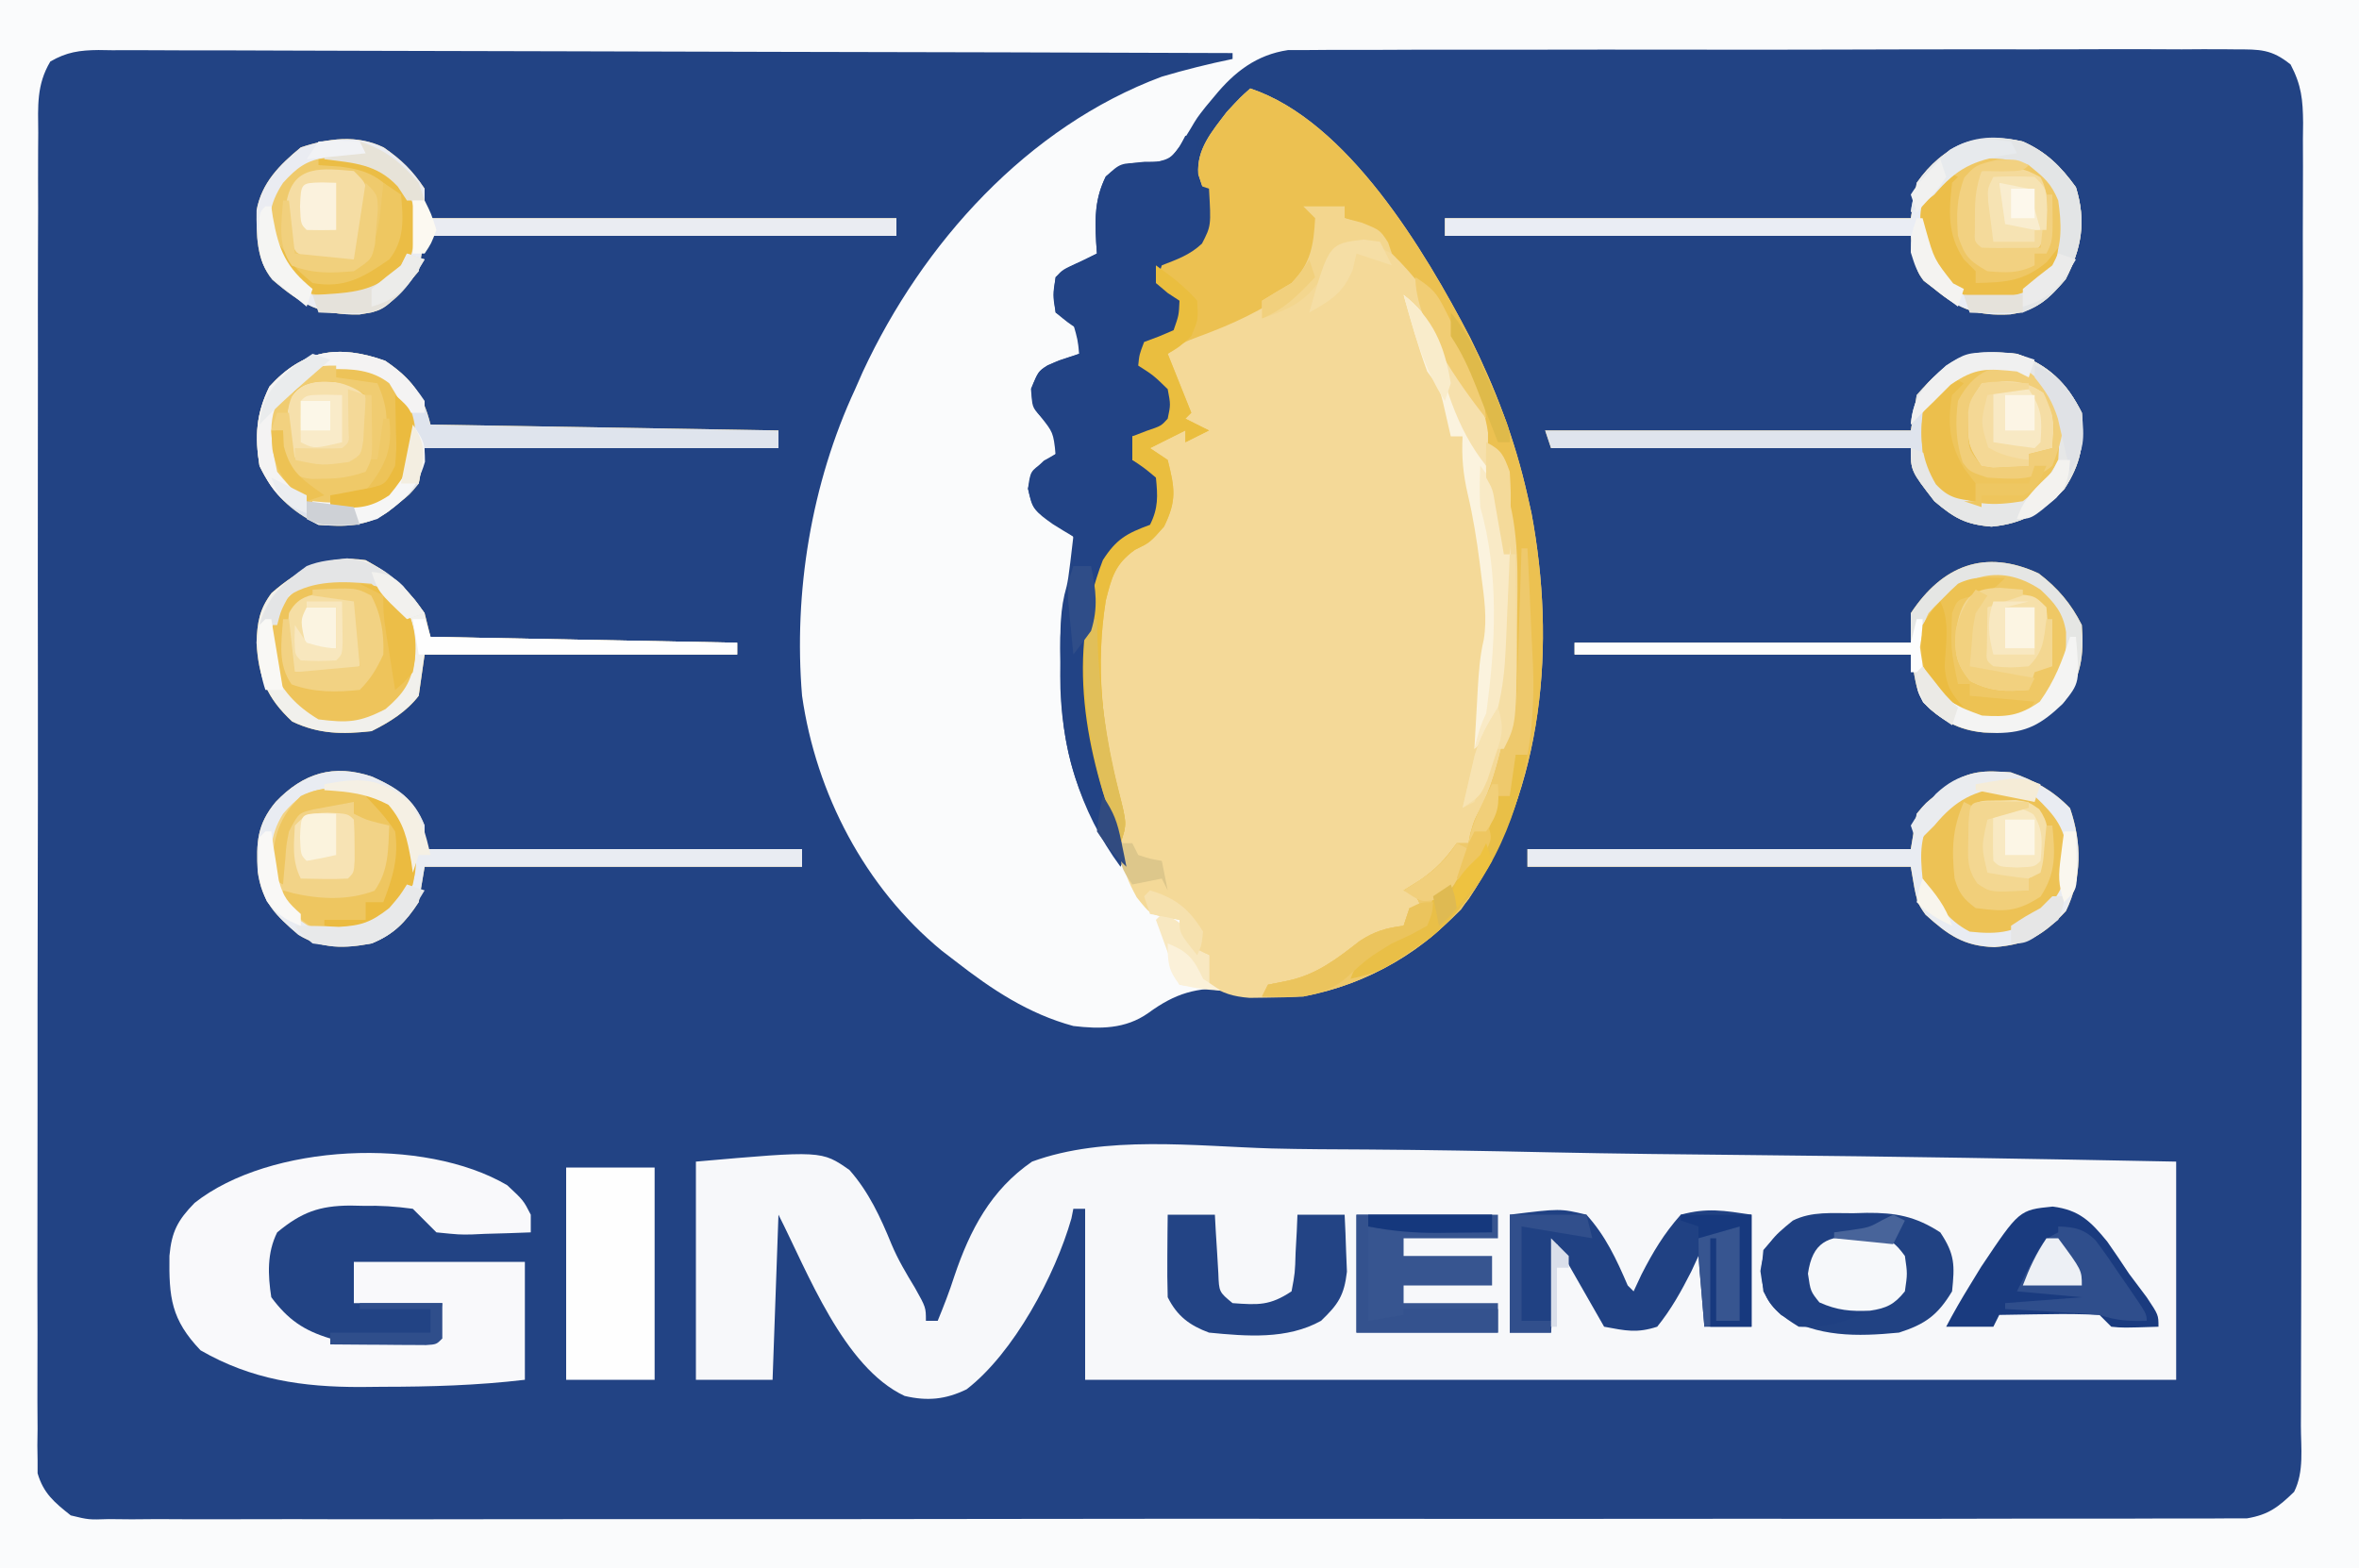 <?xml version="1.0" encoding="UTF-8"?>
<svg version="1.1" xmlns="http://www.w3.org/2000/svg" width="400" height="266">
<rect width="100%" height="100%" fill="#808080" stroke="none"/>
<path d="M0 0 C132 0 264 0 400 0 C400 87.78 400 175.56 400 266 C268 266 136 266 0 266 C0 178.22 0 90.44 0 0 Z " fill="#224384" transform="translate(0,0)"/>
<path d="M0 0 C132 0 264 0 400 0 C400 87.78 400 175.56 400 266 C268 266 136 266 0 266 C0 178.22 0 90.44 0 0 Z M8.532 10.435 C6.181 14.371 6.445 18.015 6.485 22.521 C6.475 23.985 6.475 23.985 6.464 25.478 C6.446 28.757 6.456 32.035 6.467 35.314 C6.459 37.661 6.451 40.008 6.44 42.356 C6.418 48.738 6.421 55.12 6.43 61.502 C6.436 67.498 6.426 73.494 6.417 79.491 C6.401 92.092 6.41 104.693 6.426 117.294 C6.441 128.824 6.427 140.353 6.398 151.882 C6.368 163.719 6.357 175.556 6.367 187.393 C6.372 194.04 6.37 200.686 6.349 207.332 C6.331 213.581 6.337 219.829 6.361 226.078 C6.366 228.373 6.363 230.669 6.35 232.965 C6.334 236.095 6.349 239.223 6.372 242.352 C6.36 243.265 6.348 244.178 6.336 245.118 C6.348 245.958 6.361 246.798 6.374 247.663 C6.374 248.385 6.374 249.107 6.374 249.851 C7.372 253.277 9.242 254.814 12 257 C15.046 257.741 15.046 257.741 18.411 257.626 C19.714 257.639 21.016 257.651 22.358 257.664 C23.802 257.653 25.246 257.641 26.69 257.628 C28.225 257.633 29.761 257.64 31.296 257.65 C35.516 257.669 39.736 257.656 43.957 257.639 C48.508 257.626 53.059 257.641 57.61 257.653 C66.525 257.671 75.441 257.663 84.357 257.645 C91.602 257.631 98.847 257.627 106.091 257.63 C107.122 257.631 108.152 257.631 109.214 257.632 C111.306 257.633 113.399 257.634 115.492 257.635 C134.008 257.643 152.523 257.627 171.038 257.597 C189.013 257.568 206.987 257.561 224.962 257.576 C244.526 257.593 264.089 257.597 283.653 257.58 C285.738 257.578 287.823 257.576 289.909 257.574 C290.935 257.573 291.961 257.572 293.018 257.571 C300.256 257.566 307.493 257.569 314.731 257.576 C323.549 257.583 332.367 257.577 341.185 257.552 C345.686 257.539 350.187 257.533 354.688 257.544 C358.806 257.554 362.923 257.546 367.041 257.523 C368.533 257.517 370.025 257.519 371.517 257.528 C373.541 257.539 375.565 257.523 377.589 257.506 C378.715 257.505 379.84 257.504 380.999 257.503 C384.679 256.886 386.346 255.57 389 253 C390.722 249.556 390.148 245.586 390.147 241.796 C390.153 240.347 390.153 240.347 390.158 238.868 C390.169 235.611 390.173 232.354 390.177 229.096 C390.183 226.769 390.19 224.442 390.197 222.115 C390.214 215.778 390.225 209.441 390.233 203.105 C390.238 199.149 390.244 195.193 390.251 191.238 C390.268 180.289 390.282 169.341 390.289 158.392 C390.291 155.55 390.293 152.708 390.295 149.866 C390.296 149.16 390.296 148.454 390.297 147.726 C390.305 136.281 390.33 124.835 390.363 113.39 C390.396 101.643 390.414 89.897 390.417 78.15 C390.419 71.553 390.428 64.956 390.453 58.359 C390.477 52.155 390.481 45.95 390.471 39.746 C390.47 37.466 390.477 35.187 390.49 32.907 C390.508 29.799 390.501 26.693 390.488 23.585 C390.499 22.679 390.51 21.773 390.521 20.839 C390.48 16.892 390.255 14.488 388.403 10.94 C385.166 8.326 383.208 8.374 379.068 8.372 C378.37 8.365 377.673 8.358 376.954 8.35 C374.617 8.333 372.281 8.351 369.944 8.369 C368.268 8.364 366.593 8.356 364.917 8.347 C360.365 8.329 355.814 8.342 351.262 8.361 C346.499 8.378 341.736 8.369 336.973 8.364 C328.971 8.359 320.97 8.375 312.969 8.403 C303.721 8.435 294.474 8.435 285.226 8.418 C276.329 8.402 267.433 8.409 258.537 8.426 C254.751 8.433 250.966 8.432 247.181 8.424 C242.72 8.417 238.26 8.429 233.8 8.456 C232.164 8.463 230.528 8.463 228.893 8.456 C226.657 8.447 224.422 8.463 222.186 8.485 C220.311 8.49 220.311 8.49 218.398 8.494 C213.056 9.29 209.309 12.194 205.938 16.312 C205.439 16.909 204.94 17.506 204.426 18.121 C202.972 19.972 202.972 19.972 201.793 21.973 C198.834 26.793 198.834 26.793 196.051 27.484 C195.353 27.531 194.656 27.577 193.938 27.625 C189.996 27.646 189.996 27.646 187.5 29.938 C185.365 34.297 185.667 38.231 186 43 C185.031 43.474 184.061 43.949 183.062 44.438 C180.195 45.702 180.195 45.702 179 47 C178.583 49.916 178.583 49.916 179 53 C180.96 54.637 180.96 54.637 183 56 C183 57.32 183 58.64 183 60 C181.866 60.371 180.731 60.742 179.562 61.125 C176.489 62.443 176.139 62.657 174.812 65.938 C175.049 69.792 176.223 70.475 179 73 C179 74.32 179 75.64 179 77 C178.34 77.454 177.68 77.907 177 78.375 C174.718 79.893 174.718 79.893 174.312 82.875 C175.098 86.447 175.643 86.835 178.5 88.875 C179.654 89.603 180.818 90.318 182 91 C181.117 98.572 181.117 98.572 180.491 100.869 C179.631 104.602 179.815 108.373 179.812 112.188 C179.8 113 179.788 113.813 179.775 114.65 C179.747 126.366 183.015 137.52 190 147 C191.519 143.963 190.235 142.103 189.188 138.938 C184.555 124.254 182.625 109.868 188 95 C190.332 91.502 192.295 90.813 196 89 C197.399 86.201 197.253 84.095 197 81 C195.749 79.08 195.749 79.08 194 78 C193.34 78 192.68 78 192 78 C192 76.68 192 75.36 192 74 C192.784 73.876 193.567 73.752 194.375 73.625 C197.141 73.209 197.141 73.209 199 71 C199.584 68.586 199.584 68.586 199 66 C197.374 64.618 195.707 63.281 194 62 C194 61.01 194 60.02 194 59 C194.784 58.711 195.567 58.422 196.375 58.125 C199.097 57.151 199.097 57.151 201 55 C200.991 52.453 200.991 52.453 200 50 C198.032 48.64 198.032 48.64 196 48 C196.688 46.125 196.688 46.125 198 44 C199.652 43.298 201.319 42.63 203 42 C205.472 38.293 205.227 36.389 205 32 C204.598 30.793 204.598 30.793 204.188 29.562 C203.876 25.311 206.494 22.29 209 19 C209.979 17.98 210.973 16.972 212 16 C228.775 21.741 241.727 44.113 249.343 59.401 C253.145 67.365 256.059 75.367 258 84 C258.336 85.495 258.336 85.495 258.68 87.02 C262.824 109.132 260.832 133.508 248.074 152.492 C241.278 160.709 231.352 165.817 221 168 C219.505 168.024 218.009 167.994 216.516 167.922 C215.662 167.896 214.809 167.87 213.93 167.844 C212.158 167.782 210.387 167.704 208.617 167.609 C202.821 167.47 199.385 168.376 194.683 171.817 C190.822 174.53 186.526 174.538 182 174 C174.368 171.933 168.178 167.812 162 163 C161.237 162.415 160.474 161.83 159.688 161.227 C146.666 150.511 138.372 134.587 136 118 C134.534 100.461 137.571 81.969 145 66 C145.644 64.536 145.644 64.536 146.301 63.043 C156.453 41.224 174.204 21.497 197 13 C200.97 11.826 204.945 10.833 209 10 C209 9.67 209 9.34 209 9 C183.253 8.907 157.506 8.836 131.759 8.793 C119.805 8.772 107.851 8.744 95.896 8.698 C85.479 8.658 75.062 8.633 64.645 8.624 C59.127 8.618 53.609 8.606 48.092 8.577 C42.901 8.55 37.711 8.542 32.52 8.548 C30.612 8.546 28.705 8.538 26.797 8.523 C24.197 8.503 21.598 8.508 18.998 8.519 C17.86 8.502 17.86 8.502 16.699 8.484 C13.507 8.52 11.309 8.82 8.532 10.435 Z " fill="#FAFBFC" transform="translate(0,0)"/>
<path d="M0 0 C16.469 5.48 29.574 27.465 37.27 42.246 C41.57 50.877 44.879 59.565 47 69 C47.224 69.996 47.449 70.993 47.68 72.02 C51.832 94.177 49.825 118.507 37 137.496 C30.084 146.155 19.903 151.937 9 154 C7.002 154.117 5.001 154.175 3 154.188 C1.969 154.202 0.938 154.216 -0.125 154.23 C-2.965 154.003 -4.591 153.465 -7 152 C-7 150.35 -7 148.7 -7 147 C-7.99 146.67 -8.98 146.34 -10 146 C-10.289 145.175 -10.578 144.35 -10.875 143.5 C-11.246 142.675 -11.617 141.85 -12 141 C-12.784 140.856 -13.568 140.711 -14.375 140.562 C-17 140 -17 140 -19.25 137.188 C-20.732 134.489 -21.324 132.889 -22 130 C-22.639 127.935 -23.285 125.873 -23.938 123.812 C-24.629 121.543 -25.317 119.272 -26 117 C-26.233 116.245 -26.467 115.489 -26.707 114.711 C-29.64 103.779 -29.079 90.543 -25 80 C-22.716 76.422 -20.954 75.457 -17 74 C-15.586 71.171 -15.681 69.126 -16 66 C-17.96 64.363 -17.96 64.363 -20 63 C-20 61.68 -20 60.36 -20 59 C-19.196 58.691 -18.391 58.381 -17.562 58.062 C-15.109 57.237 -15.109 57.237 -14 56 C-13.499 53.628 -13.499 53.628 -14 51 C-16.399 48.664 -16.399 48.664 -19 47 C-18.812 45.125 -18.812 45.125 -18 43 C-17.175 42.691 -16.35 42.381 -15.5 42.062 C-14.675 41.712 -13.85 41.361 -13 41 C-12.106 38.452 -12.106 38.452 -12 36 C-13.32 35.01 -14.64 34.02 -16 33 C-15.875 31.188 -15.875 31.188 -15 29 C-13.034 27.935 -11.033 26.932 -9 26 C-7.501 23.001 -7.888 20.318 -8 17 C-8.268 16.196 -8.536 15.391 -8.812 14.562 C-9.126 10.276 -6.511 7.322 -4 4 C-1.688 1.5 -1.688 1.5 0 0 Z " fill="#F4D998" transform="translate(212,15)"/>
<path d="M0 0 C21.32 -1.874 21.32 -1.874 26.038 1.425 C29.314 5.137 31.31 9.458 33.168 14.012 C34.256 16.612 35.666 18.968 37.125 21.375 C39 24.724 39 24.724 39 27 C39.66 27 40.32 27 41 27 C42.026 24.501 42.993 22.021 43.817 19.447 C46.469 11.579 50.033 4.786 57 0 C69.372 -4.539 84.687 -2.617 97.594 -2.231 C102.993 -2.092 108.393 -2.08 113.793 -2.054 C124.002 -1.986 134.206 -1.806 144.412 -1.584 C156.039 -1.338 167.667 -1.217 179.296 -1.107 C203.201 -0.878 227.098 -0.474 251 0 C251 12.21 251 24.42 251 37 C189.95 37 128.9 37 66 37 C66 27.43 66 17.86 66 8 C65.34 8 64.68 8 64 8 C63.839 8.809 63.839 8.809 63.674 9.634 C60.92 19.304 53.886 32.467 45.899 38.618 C42.337 40.35 39.24 40.644 35.387 39.738 C24.998 34.872 18.922 18.659 14 9 C13.67 18.24 13.34 27.48 13 37 C8.71 37 4.42 37 0 37 C0 24.79 0 12.58 0 0 Z " fill="#F7F8FA" transform="translate(118,197)"/>
<path d="M0 0 C16.469 5.48 29.574 27.465 37.27 42.246 C41.57 50.877 44.879 59.565 47 69 C47.224 69.996 47.449 70.993 47.68 72.02 C51.832 94.177 49.825 118.507 37 137.496 C30.037 146.213 19.928 151.823 9 154 C6.667 154.039 4.333 154.045 2 154 C2.33 153.34 2.66 152.68 3 152 C4.134 151.773 5.269 151.546 6.438 151.312 C11.34 150.237 14.692 147.599 18.605 144.559 C21.133 142.914 23.033 142.385 26 142 C26.33 141.01 26.66 140.02 27 139 C27.66 139 28.32 139 29 139 C28.167 136.833 28.167 136.833 26 136 C26.928 135.423 27.856 134.845 28.812 134.25 C31.631 132.26 33.046 130.736 35 128 C35.66 128 36.32 128 37 128 C37.103 127.464 37.206 126.927 37.312 126.375 C38 124 38 124 39.375 121.5 C41.341 117.266 42.313 113.049 43.352 108.512 C44 106 44 106 45 105 C45.245 100.586 45.229 96.167 45.24 91.747 C45.25 89.537 45.281 87.327 45.312 85.117 C45.376 76.678 44.827 69.521 40.926 61.902 C39.871 59.735 39.584 57.883 39.25 55.5 C37.334 45.154 31.455 35.268 24 28 C23.505 27.278 23.01 26.556 22.5 25.812 C20.608 23.527 18.785 22.903 16 22 C16 21.34 16 20.68 16 20 C14.68 20.33 13.36 20.66 12 21 C11.918 22.217 11.835 23.434 11.75 24.688 C11.196 28.884 10.139 31.022 7 34 C2.125 37.67 -3.099 40.002 -8.801 42.105 C-11.227 43.007 -11.227 43.007 -14 45 C-13.711 45.722 -13.422 46.444 -13.125 47.188 C-12.083 49.792 -11.042 52.396 -10 55 C-10.33 55.33 -10.66 55.66 -11 56 C-9.68 56.66 -8.36 57.32 -7 58 C-8.32 58.66 -9.64 59.32 -11 60 C-11 59.34 -11 58.68 -11 58 C-12.98 58.99 -14.96 59.98 -17 61 C-16.01 61.66 -15.02 62.32 -14 63 C-12.8 67.801 -12.428 69.835 -14.625 74.312 C-17 77 -17 77 -19.562 78.25 C-22.915 80.657 -23.499 82.882 -24.492 86.82 C-26.27 97.954 -25.144 108.354 -22.336 119.199 C-20.911 124.732 -20.911 124.732 -22 128 C-27.995 112.43 -31.251 96.156 -25 80 C-22.716 76.422 -20.954 75.457 -17 74 C-15.586 71.171 -15.681 69.126 -16 66 C-17.96 64.363 -17.96 64.363 -20 63 C-20 61.68 -20 60.36 -20 59 C-19.196 58.691 -18.391 58.381 -17.562 58.062 C-15.109 57.237 -15.109 57.237 -14 56 C-13.499 53.628 -13.499 53.628 -14 51 C-16.399 48.664 -16.399 48.664 -19 47 C-18.812 45.125 -18.812 45.125 -18 43 C-17.175 42.691 -16.35 42.381 -15.5 42.062 C-14.675 41.712 -13.85 41.361 -13 41 C-12.106 38.452 -12.106 38.452 -12 36 C-13.32 35.01 -14.64 34.02 -16 33 C-15.875 31.188 -15.875 31.188 -15 29 C-13.034 27.935 -11.033 26.932 -9 26 C-7.501 23.001 -7.888 20.318 -8 17 C-8.268 16.196 -8.536 15.391 -8.812 14.562 C-9.126 10.276 -6.511 7.322 -4 4 C-1.688 1.5 -1.688 1.5 0 0 Z " fill="#ECC151" transform="translate(212,15)"/>
<path d="M0 0 C2.75 2.562 2.75 2.562 4 5 C4 5.99 4 6.98 4 8 C1.416 8.108 -1.164 8.187 -3.75 8.25 C-4.48 8.284 -5.209 8.317 -5.961 8.352 C-8.109 8.391 -8.109 8.391 -12 8 C-13.336 6.669 -14.669 5.336 -16 4 C-18.948 3.598 -21.439 3.439 -24.375 3.5 C-25.117 3.485 -25.86 3.469 -26.625 3.453 C-31.842 3.49 -34.868 4.572 -39 8 C-40.74 11.48 -40.585 15.203 -40 19 C-37.16 22.813 -34.499 24.639 -30 26 C-26.891 26.234 -23.803 26.189 -20.688 26.125 C-19.434 26.111 -19.434 26.111 -18.154 26.098 C-16.103 26.074 -14.051 26.038 -12 26 C-11.67 24.02 -11.34 22.04 -11 20 C-15.95 20 -20.9 20 -26 20 C-26 17.69 -26 15.38 -26 13 C-16.43 13 -6.86 13 3 13 C3 19.6 3 26.2 3 33 C-5.064 33.956 -13.008 34.183 -21.125 34.188 C-22.348 34.2 -23.572 34.212 -24.832 34.225 C-34.685 34.241 -43.333 32.999 -52 28 C-56.99 22.76 -57.362 19.041 -57.27 11.98 C-56.899 7.883 -55.872 5.943 -53 3 C-40.24 -7.078 -14.052 -8.266 0 0 Z " fill="#F9F9FB" transform="translate(86,201)"/>
<path d="M0 0 C0.66 0.33 1.32 0.66 2 1 C1.67 3.31 1.34 5.62 1 8 C1.99 8.33 2.98 8.66 4 9 C4.363 15.293 4.363 15.293 2.812 18.312 C0.699 20.28 -1.337 20.949 -4 22 C-4.33 22.99 -4.66 23.98 -5 25 C-4.361 25.227 -3.721 25.454 -3.062 25.688 C-1 27 -1 27 -0.062 29.438 C0 32 0 32 -1.188 33.75 C-3.137 35.094 -4.68 35.6 -7 36 C-7 36.99 -7 37.98 -7 39 C-6.175 39.619 -5.35 40.237 -4.5 40.875 C-2 43 -2 43 -1.5 45.562 C-2.083 48.403 -2.608 49.377 -5 51 C-6.32 51 -7.64 51 -9 51 C-9 52.32 -9 53.64 -9 55 C-8.361 55.309 -7.721 55.619 -7.062 55.938 C-5 57 -5 57 -4 58 C-3.6 61.597 -3.488 63.342 -5.75 66.25 C-8 68 -8 68 -10.035 68.84 C-12.588 70.347 -12.871 71.504 -13.688 74.312 C-13.918 75.072 -14.149 75.831 -14.387 76.613 C-17.861 90.136 -15.959 101.946 -12 115 C-11.276 117.991 -10.634 120.988 -10 124 C-12.627 121.656 -14.032 119.282 -15.562 116.125 C-16.183 114.86 -16.183 114.86 -16.816 113.57 C-20.503 105.565 -21.181 98.223 -21.188 89.5 C-21.2 88.684 -21.212 87.868 -21.225 87.027 C-21.237 81.941 -20.608 77.824 -19 73 C-18.249 70.413 -18.249 70.413 -19 68 C-20.591 66.737 -20.591 66.737 -22.5 65.562 C-25.92 63.363 -25.92 63.363 -26.688 59.875 C-26 57 -26 57 -24 55.125 C-23.34 54.754 -22.68 54.383 -22 54 C-22.412 50.338 -22.412 50.338 -24.625 47.562 C-26 46 -26 46 -26.125 43 C-25 40 -25 40 -23.363 38.945 C-21.614 38.2 -19.807 37.592 -18 37 C-18.27 34.563 -18.27 34.563 -19 32 C-19.99 31.34 -20.98 30.68 -22 30 C-22.5 27.062 -22.5 27.062 -22 24 C-19.625 22.188 -19.625 22.188 -17 21 C-16.34 20.67 -15.68 20.34 -15 20 C-15.046 19.336 -15.093 18.672 -15.141 17.988 C-15.314 13.758 -15.387 10.79 -13.5 6.938 C-10.879 4.906 -10.091 4.716 -6.938 4.438 C-2.984 4.421 -2.984 4.421 -1 1.938 C-0.67 1.298 -0.34 0.659 0 0 Z " fill="#224385" transform="translate(201,23)"/>
<path d="M0 0 C4.04 1.801 6.417 4.198 9 7.75 C10.765 13.487 9.992 18.087 7.25 23.375 C4.392 26.71 2.334 28.65 -2.109 29.316 C-7.591 29.602 -10.681 28.599 -15 25 C-15.598 24.546 -16.196 24.093 -16.812 23.625 C-18 22 -18 22 -19 16 C-45.07 16 -71.14 16 -98 16 C-98 15.01 -98 14.02 -98 13 C-71.93 13 -45.86 13 -19 13 C-18.67 11.02 -18.34 9.04 -18 7 C-13.458 0.573 -7.638 -1.766 0 0 Z " fill="#EFC764" transform="translate(343,24)"/>
<path d="M0 0 C3.035 2.119 4.846 3.868 6.926 6.988 C6.926 8.638 6.926 10.288 6.926 11.988 C33.326 11.988 59.726 11.988 86.926 11.988 C86.926 12.978 86.926 13.968 86.926 14.988 C60.526 14.988 34.126 14.988 6.926 14.988 C6.596 16.968 6.266 18.948 5.926 20.988 C0.202 27.615 0.202 27.615 -4.125 28.324 C-10.647 28.437 -13.918 26.709 -18.887 22.426 C-21.66 19.069 -21.581 14.794 -21.562 10.637 C-20.703 5.974 -17.66 2.929 -14.074 -0.012 C-9.421 -1.563 -4.537 -2.213 0 0 Z " fill="#EFCA6C" transform="translate(65.074,25.012)"/>
<path d="M0 0 C3.964 1.336 7.083 3.054 10 6.062 C12.023 12.005 12.044 17.835 9.312 23.5 C5.523 27.597 2.758 29.181 -2.812 29.625 C-8.02 29.469 -10.723 27.54 -14.504 24.117 C-16 22 -16 22 -17 16 C-38.45 16 -59.9 16 -82 16 C-82 15.01 -82 14.02 -82 13 C-60.55 13 -39.1 13 -17 13 C-16.67 11.02 -16.34 9.04 -16 7 C-14.441 5.137 -14.441 5.137 -12.562 3.688 C-11.945 3.196 -11.328 2.705 -10.691 2.199 C-7.054 -0.38 -4.449 -0.359 0 0 Z " fill="#EDC255" transform="translate(341,131)"/>
<path d="M0 0 C5.358 1.921 8.458 4.917 11 10 C11.404 15.252 10.89 18.569 8 23 C4.273 26.778 1.056 28.806 -4.312 29.312 C-8.765 28.935 -10.604 27.868 -14 25 C-18 19.842 -18 19.842 -18 16 C-38.13 16 -58.26 16 -79 16 C-79.33 15.01 -79.66 14.02 -80 13 C-59.54 13 -39.08 13 -18 13 C-17.67 11.02 -17.34 9.04 -17 7 C-11.713 0.878 -7.866 -0.862 0 0 Z " fill="#EEC55C" transform="translate(342,60)"/>
<path d="M0 0 C4.313 1.958 7.048 3.71 8.875 8.277 C8.875 9.597 8.875 10.917 8.875 12.277 C29.995 12.277 51.115 12.277 72.875 12.277 C72.875 13.267 72.875 14.257 72.875 15.277 C51.755 15.277 30.635 15.277 8.875 15.277 C8.545 17.257 8.215 19.237 7.875 21.277 C5.587 24.749 3.691 26.697 -0.125 28.277 C-4.628 29.143 -8.532 29.25 -12.52 26.816 C-16.382 23.518 -18.715 21.249 -19.434 16.043 C-19.682 11.203 -19.556 8.091 -16.375 4.277 C-11.744 -0.588 -6.581 -2.238 0 0 Z " fill="#F2D387" transform="translate(63.125,131.723)"/>
<path d="M0 0 C4.451 3.002 6.385 5.603 7.688 10.812 C36.892 11.307 36.892 11.307 66.688 11.812 C66.688 12.803 66.688 13.793 66.688 14.812 C46.888 14.812 27.087 14.812 6.688 14.812 C6.357 16.793 6.027 18.773 5.688 20.812 C4.164 22.676 4.164 22.676 2.312 24.125 C1.707 24.616 1.101 25.107 0.477 25.613 C-3.333 28.167 -6.853 28.19 -11.312 27.812 C-16.092 25.376 -18.982 22.653 -21.312 17.812 C-22.118 12.765 -21.889 8.986 -19.625 4.375 C-13.96 -1.902 -7.862 -2.818 0 0 Z " fill="#EDC358" transform="translate(65.312,61.188)"/>
<path d="M0 0 C3.196 2.419 5.518 5.162 7.312 8.75 C7.716 13.993 7.173 17.311 4.312 21.75 C-0.38 25.985 -3.188 27.048 -9.367 26.969 C-13.614 26.568 -16.523 24.915 -19.5 21.938 C-20.688 19.75 -20.688 19.75 -21.688 13.75 C-40.498 13.75 -59.307 13.75 -78.688 13.75 C-78.688 13.09 -78.688 12.43 -78.688 11.75 C-59.877 11.75 -41.068 11.75 -21.688 11.75 C-21.688 10.1 -21.688 8.45 -21.688 6.75 C-16.369 -1.308 -9.142 -4.252 0 0 Z " fill="#EFC865" transform="translate(345.688,97.25)"/>
<path d="M0 0 C4.312 2.329 7.26 4.94 10 9 C10.33 10.32 10.66 11.64 11 13 C28.16 13.33 45.32 13.66 63 14 C63 14.66 63 15.32 63 16 C45.51 16 28.02 16 10 16 C9.67 18.31 9.34 20.62 9 23 C6.914 25.712 4.059 27.47 1 29 C-3.951 29.543 -7.895 29.522 -12.438 27.375 C-16.762 23.367 -18.168 19.81 -18.5 14 C-18.381 10.573 -18.02 8.318 -15.938 5.562 C-11.193 1.423 -6.365 -0.948 0 0 Z " fill="#EEC45B" transform="translate(62,95)"/>
<path d="M0 0 C1.127 -0.031 1.127 -0.031 2.277 -0.062 C7.173 -0.097 10.526 0.511 14.75 3.25 C17.242 6.987 17.208 8.823 16.75 13.25 C14.321 17.299 12.178 18.83 7.75 20.25 C0.604 20.947 -6.018 21.043 -12.25 17.25 C-14.962 14.8 -15.218 13.469 -15.75 9.812 C-15.125 5.36 -13.688 4.033 -10.25 1.25 C-7.026 -0.362 -3.538 0.024 0 0 Z " fill="#214283" transform="translate(314.25,205.75)"/>
<path d="M0 0 C4.95 0 9.9 0 15 0 C15 11.88 15 23.76 15 36 C10.05 36 5.1 36 0 36 C0 24.12 0 12.24 0 0 Z " fill="#FEFEFE" transform="translate(96,198)"/>
<path d="M0 0 C8.533 -1.056 8.533 -1.056 13 0 C16.265 3.607 18.088 7.559 20 12 C20.33 12.33 20.66 12.66 21 13 C21.657 11.592 21.657 11.592 22.328 10.156 C24.257 6.375 26.161 3.188 29 0 C33.483 -1.208 36.305 -0.694 41 0 C41 6.27 41 12.54 41 19 C38.36 19 35.72 19 33 19 C32.505 13.06 32.505 13.06 32 7 C31.399 8.299 31.399 8.299 30.785 9.625 C29.054 13.018 27.395 16.033 25 19 C21.52 20.123 19.684 19.68 16 19 C12.04 12.07 12.04 12.07 8 5 C7.67 9.95 7.34 14.9 7 20 C4.69 20 2.38 20 0 20 C0 13.4 0 6.8 0 0 Z " fill="#204183" transform="translate(256,206)"/>
<path d="M0 0 C3.035 2.119 4.846 3.868 6.926 6.988 C6.926 8.638 6.926 10.288 6.926 11.988 C33.326 11.988 59.726 11.988 86.926 11.988 C86.926 12.978 86.926 13.968 86.926 14.988 C60.526 14.988 34.126 14.988 6.926 14.988 C6.596 16.968 6.266 18.948 5.926 20.988 C0.202 27.615 0.202 27.615 -4.125 28.324 C-10.647 28.437 -13.918 26.709 -18.887 22.426 C-21.66 19.069 -21.581 14.794 -21.562 10.637 C-20.703 5.974 -17.66 2.929 -14.074 -0.012 C-9.421 -1.563 -4.537 -2.213 0 0 Z M-17.074 5.988 C-19.544 9.693 -19.749 12.69 -19.074 16.988 C-17.059 20.74 -15.62 22.625 -12.074 24.988 C-8 25.655 -3.831 25.933 -0.121 23.938 C2.671 21.64 4.69 19.674 5.199 16.035 C5.389 11.742 5.36 8.892 2.551 5.488 C-1.5 1.63 -4.167 1.652 -9.594 1.699 C-13.074 2.105 -14.741 3.436 -17.074 5.988 Z " fill="#EAECF2" transform="translate(65.074,25.012)"/>
<path d="M0 0 C4.04 1.801 6.417 4.198 9 7.75 C10.765 13.487 9.992 18.087 7.25 23.375 C4.392 26.71 2.334 28.65 -2.109 29.316 C-7.591 29.602 -10.681 28.599 -15 25 C-15.598 24.546 -16.196 24.093 -16.812 23.625 C-18 22 -18 22 -19 16 C-45.07 16 -71.14 16 -98 16 C-98 15.01 -98 14.02 -98 13 C-71.93 13 -45.86 13 -19 13 C-18.67 11.02 -18.34 9.04 -18 7 C-13.458 0.573 -7.638 -1.766 0 0 Z M-15.875 7.75 C-17.57 11.14 -17.648 14.339 -17 18 C-14.985 21.752 -13.545 23.636 -10 26 C-5.925 26.666 -1.756 26.945 1.953 24.949 C4.733 22.662 6.729 20.686 7.309 17.082 C7.561 12.639 7.281 9.628 4.562 6 C1.428 2.821 -1.4 1.89 -5.82 1.727 C-10.217 2.278 -12.763 4.845 -15.875 7.75 Z " fill="#EAEDF4" transform="translate(343,24)"/>
<path d="M0 0 C3.964 1.336 7.083 3.054 10 6.062 C12.023 12.005 12.044 17.835 9.312 23.5 C5.523 27.597 2.758 29.181 -2.812 29.625 C-8.02 29.469 -10.723 27.54 -14.504 24.117 C-16 22 -16 22 -17 16 C-38.45 16 -59.9 16 -82 16 C-82 15.01 -82 14.02 -82 13 C-60.55 13 -39.1 13 -17 13 C-16.67 11.02 -16.34 9.04 -16 7 C-14.441 5.137 -14.441 5.137 -12.562 3.688 C-11.945 3.196 -11.328 2.705 -10.691 2.199 C-7.054 -0.38 -4.449 -0.359 0 0 Z M-13 7 C-15.525 10.487 -15.435 13.798 -15 18 C-12.958 21.793 -10.882 25.003 -7 27 C-1.996 27.546 1.022 27.118 5 24 C8.203 21.057 9.305 18.825 9.562 14.562 C9.354 9.556 7.569 7.399 4 4 C-1.781 1.109 -8.768 2.239 -13 7 Z " fill="#E9ECF2" transform="translate(341,131)"/>
<path d="M0 0 C4.499 0.566 6.427 2.494 9.25 5.938 C10.505 7.732 11.736 9.544 12.938 11.375 C13.934 12.711 14.933 14.045 15.938 15.375 C17.938 18.375 17.938 18.375 17.938 20.375 C11.883 20.57 11.883 20.57 9.938 20.375 C9.277 19.715 8.617 19.055 7.938 18.375 C5.028 18.23 2.218 18.189 -0.688 18.25 C-1.89 18.264 -1.89 18.264 -3.117 18.277 C-5.099 18.301 -7.081 18.337 -9.062 18.375 C-9.393 19.035 -9.723 19.695 -10.062 20.375 C-12.703 20.375 -15.342 20.375 -18.062 20.375 C-16.806 17.97 -15.484 15.685 -14.062 13.375 C-13.113 11.822 -13.113 11.822 -12.145 10.238 C-5.679 0.569 -5.679 0.569 0 0 Z " fill="#1A3B7F" transform="translate(348.062,204.625)"/>
<path d="M0 0 C4.313 1.958 7.048 3.71 8.875 8.277 C8.875 9.597 8.875 10.917 8.875 12.277 C29.995 12.277 51.115 12.277 72.875 12.277 C72.875 13.267 72.875 14.257 72.875 15.277 C51.755 15.277 30.635 15.277 8.875 15.277 C8.545 17.257 8.215 19.237 7.875 21.277 C5.587 24.749 3.691 26.697 -0.125 28.277 C-4.628 29.143 -8.532 29.25 -12.52 26.816 C-16.382 23.518 -18.715 21.249 -19.434 16.043 C-19.682 11.203 -19.556 8.091 -16.375 4.277 C-11.744 -0.588 -6.581 -2.238 0 0 Z M-15.125 6.277 C-17.505 10.064 -17.469 13.732 -16.855 18.051 C-15.527 22.101 -12.833 24.335 -9.125 26.277 C-5.203 26.886 -3.052 26.687 0.562 25.09 C3.868 22.499 6.44 20.455 7.297 16.164 C7.553 11.924 7.219 9.126 4.5 5.777 C0.451 1.921 -2.218 1.933 -7.645 1.996 C-11.192 2.398 -12.812 3.603 -15.125 6.277 Z " fill="#E9ECF2" transform="translate(63.125,131.723)"/>
<path d="M0 0 C5.358 1.921 8.458 4.917 11 10 C11.404 15.252 10.89 18.569 8 23 C4.273 26.778 1.056 28.806 -4.312 29.312 C-8.765 28.935 -10.604 27.868 -14 25 C-18 19.842 -18 19.842 -18 16 C-38.13 16 -58.26 16 -79 16 C-79.33 15.01 -79.66 14.02 -80 13 C-59.54 13 -39.08 13 -18 13 C-17.67 11.02 -17.34 9.04 -17 7 C-11.713 0.878 -7.866 -0.862 0 0 Z M-15 8 C-16.536 11.072 -16.227 13.602 -16 17 C-14.377 21.219 -12.839 23.634 -9 26 C-4.228 26.861 -0.206 26.703 4 24.25 C7.548 20.258 8.464 17.524 8.32 12.031 C7.678 7.957 5.429 5.122 2.25 2.625 C-5.565 0.454 -9.735 2.109 -15 8 Z " fill="#DFE4ED" transform="translate(342,60)"/>
<path d="M0 0 C7.92 0 15.84 0 24 0 C24 1.32 24 2.64 24 4 C18.72 4 13.44 4 8 4 C8 4.99 8 5.98 8 7 C12.95 7 17.9 7 23 7 C23 8.65 23 10.3 23 12 C18.05 12 13.1 12 8 12 C8 12.99 8 13.98 8 15 C13.28 15 18.56 15 24 15 C24 16.65 24 18.3 24 20 C16.08 20 8.16 20 0 20 C0 13.4 0 6.8 0 0 Z " fill="#375590" transform="translate(230,206)"/>
<path d="M0 0 C4.451 3.002 6.385 5.603 7.688 10.812 C36.892 11.307 36.892 11.307 66.688 11.812 C66.688 12.803 66.688 13.793 66.688 14.812 C46.888 14.812 27.087 14.812 6.688 14.812 C6.357 16.793 6.027 18.773 5.688 20.812 C4.164 22.676 4.164 22.676 2.312 24.125 C1.707 24.616 1.101 25.107 0.477 25.613 C-3.333 28.167 -6.853 28.19 -11.312 27.812 C-16.092 25.376 -18.982 22.653 -21.312 17.812 C-22.118 12.765 -21.889 8.986 -19.625 4.375 C-13.96 -1.902 -7.862 -2.818 0 0 Z M-18.312 6.812 C-19.919 10.025 -19.792 13.328 -19.312 16.812 C-17.297 20.565 -15.858 22.449 -12.312 24.812 C-7.516 25.512 -3.538 25.527 0.688 23.062 C4.236 19.071 5.151 16.336 5.008 10.844 C4.365 6.769 2.116 3.935 -1.062 1.438 C-8.877 -0.733 -13.048 0.922 -18.312 6.812 Z " fill="#DFE4ED" transform="translate(65.312,61.188)"/>
<path d="M0 0 C0.33 0 0.66 0 1 0 C1.245 4.603 1.459 9.206 1.647 13.812 C1.715 15.373 1.79 16.933 1.875 18.493 C2.749 34.875 -0.803 47.604 -10.25 61.25 C-18.286 69.286 -29.125 75.869 -40.75 76.062 C-41.822 76.042 -42.895 76.021 -44 76 C-43.505 75.01 -43.505 75.01 -43 74 C-41.866 73.773 -40.731 73.546 -39.562 73.312 C-34.66 72.237 -31.308 69.599 -27.395 66.559 C-24.867 64.914 -22.967 64.385 -20 64 C-19.67 63.01 -19.34 62.02 -19 61 C-18.34 61 -17.68 61 -17 61 C-17.833 58.833 -17.833 58.833 -20 58 C-18.608 57.134 -18.608 57.134 -17.188 56.25 C-14.369 54.26 -12.954 52.736 -11 50 C-10.34 50 -9.68 50 -9 50 C-8.897 49.464 -8.794 48.928 -8.688 48.375 C-8 46 -8 46 -6.625 43.5 C-4.659 39.266 -3.687 35.049 -2.648 30.512 C-2 28 -2 28 -1 27 C-0.842 25.002 -0.749 22.999 -0.684 20.996 C-0.621 19.174 -0.621 19.174 -0.557 17.314 C-0.517 16.035 -0.478 14.756 -0.438 13.438 C-0.373 11.513 -0.373 11.513 -0.307 9.549 C-0.2 6.366 -0.098 3.183 0 0 Z " fill="#EEC96C" transform="translate(258,93)"/>
<path d="M0 0 C2.64 0 5.28 0 8 0 C8.073 1.373 8.073 1.373 8.148 2.773 C8.223 3.962 8.298 5.15 8.375 6.375 C8.445 7.558 8.514 8.742 8.586 9.961 C8.702 13.106 8.702 13.106 11 15 C15.336 15.315 17.327 15.449 21 13 C21.586 9.884 21.586 9.884 21.688 6.375 C21.753 5.186 21.819 3.998 21.887 2.773 C21.924 1.858 21.961 0.943 22 0 C24.64 0 27.28 0 30 0 C30.109 2.061 30.186 4.124 30.25 6.188 C30.296 7.336 30.343 8.485 30.391 9.668 C29.917 13.709 28.917 15.207 26 18 C20.242 21.204 13.379 20.627 7 20 C3.709 18.767 1.608 17.217 0 14 C-0.071 11.626 -0.084 9.25 -0.062 6.875 C-0.053 5.594 -0.044 4.312 -0.035 2.992 C-0.024 2.005 -0.012 1.017 0 0 Z " fill="#234485" transform="translate(198,206)"/>
<path d="M0 0 C3.196 2.419 5.518 5.162 7.312 8.75 C7.716 13.993 7.173 17.311 4.312 21.75 C-0.38 25.985 -3.188 27.048 -9.367 26.969 C-13.614 26.568 -16.523 24.915 -19.5 21.938 C-20.688 19.75 -20.688 19.75 -21.688 13.75 C-40.498 13.75 -59.307 13.75 -78.688 13.75 C-78.688 13.09 -78.688 12.43 -78.688 11.75 C-59.877 11.75 -41.068 11.75 -21.688 11.75 C-21.688 10.1 -21.688 8.45 -21.688 6.75 C-16.369 -1.308 -9.142 -4.252 0 0 Z M-18.688 6.75 C-20.22 9.814 -19.917 12.367 -19.688 15.75 C-17.878 19.846 -15.552 22.482 -11.688 24.75 C-7.1 25.576 -3.782 25.402 0.25 23 C4.059 18.845 4.755 15.456 4.637 9.938 C4.151 6.659 2.683 4.985 0.312 2.75 C-6.929 -2.078 -13.343 0.611 -18.688 6.75 Z " fill="#E5E6E4" transform="translate(345.688,97.25)"/>
<path d="M0 0 C4.312 2.329 7.26 4.94 10 9 C10.33 10.32 10.66 11.64 11 13 C28.16 13.33 45.32 13.66 63 14 C63 14.66 63 15.32 63 16 C45.51 16 28.02 16 10 16 C9.67 18.31 9.34 20.62 9 23 C6.914 25.712 4.059 27.47 1 29 C-3.951 29.543 -7.895 29.522 -12.438 27.375 C-16.762 23.367 -18.168 19.81 -18.5 14 C-18.381 10.573 -18.02 8.318 -15.938 5.562 C-11.193 1.423 -6.365 -0.948 0 0 Z M-14.812 8.25 C-16.331 11.767 -16.407 14.2 -16 18 C-14.192 22.092 -11.837 24.698 -8 27 C-3.087 27.624 -1.027 27.533 3.375 25.25 C6.407 22.651 7.728 20.771 8.336 16.816 C8.406 12.776 8.359 10.582 6.188 7.062 C2.082 3.192 -0.362 2.609 -5.781 2.75 C-10.037 3.229 -12.191 4.995 -14.812 8.25 Z " fill="#F1F0EC" transform="translate(62,95)"/>
<path d="M0 0 C4.871 3.788 6.08 7.667 7.828 13.484 C8.928 16.783 10.224 19.844 11.674 22.996 C16.593 33.688 18.142 42.856 18.312 54.625 C18.339 55.95 18.339 55.95 18.367 57.302 C18.358 63.689 17.905 70.827 13.396 75.752 C12.705 76.37 12.705 76.37 12 77 C12.142 74.437 12.288 71.875 12.438 69.312 C12.477 68.591 12.516 67.87 12.557 67.127 C12.732 64.168 12.909 61.388 13.586 58.496 C14.191 54.851 13.662 51.381 13.188 47.75 C13.048 46.614 13.048 46.614 12.905 45.456 C12.4 41.525 11.792 37.672 10.875 33.812 C10.086 30.376 9.82 27.505 10 24 C9.34 24 8.68 24 8 24 C7.544 22.014 7.089 20.029 6.633 18.043 C6.02 15.723 6.02 15.723 4 13 C2.447 8.73 1.224 4.373 0 0 Z " fill="#FBF3DE" transform="translate(238,50)"/>
<path d="M0 0 C2.57 1.807 4.926 3.63 7 6 C7.188 9.188 7.188 9.188 6 12 C3.938 13.875 3.938 13.875 2 15 C2.289 15.722 2.578 16.444 2.875 17.188 C3.917 19.792 4.958 22.396 6 25 C5.67 25.33 5.34 25.66 5 26 C6.32 26.66 7.64 27.32 9 28 C7.02 28.99 7.02 28.99 5 30 C5 29.34 5 28.68 5 28 C3.02 28.99 1.04 29.98 -1 31 C-0.01 31.66 0.98 32.32 2 33 C3.2 37.801 3.572 39.835 1.375 44.312 C-1 47 -1 47 -3.562 48.25 C-6.915 50.657 -7.499 52.882 -8.492 56.82 C-10.27 67.954 -9.144 78.354 -6.336 89.199 C-4.911 94.732 -4.911 94.732 -6 98 C-11.995 82.43 -15.251 66.156 -9 50 C-6.716 46.422 -4.954 45.457 -1 44 C0.414 41.171 0.319 39.126 0 36 C-1.96 34.363 -1.96 34.363 -4 33 C-4 31.68 -4 30.36 -4 29 C-2.793 28.536 -2.793 28.536 -1.562 28.062 C0.891 27.237 0.891 27.237 2 26 C2.501 23.628 2.501 23.628 2 21 C-0.399 18.664 -0.399 18.664 -3 17 C-2.812 15.125 -2.812 15.125 -2 13 C-0.762 12.536 -0.762 12.536 0.5 12.062 C1.325 11.712 2.15 11.361 3 11 C3.894 8.452 3.894 8.452 4 6 C3.34 5.567 2.68 5.134 2 4.688 C1.34 4.131 0.68 3.574 0 3 C0 2.01 0 1.02 0 0 Z " fill="#EABE3F" transform="translate(196,45)"/>
<path d="M0 0 C3.126 1.672 5.393 3.786 7 7 C7.643 10.996 7.85 14.545 5.766 18.113 C2.349 22.198 0.145 23.757 -5.312 24.375 C-10.197 23.878 -11.616 22.467 -15 19 C-15 18.34 -15 17.68 -15 17 C-14.433 17.16 -13.866 17.32 -13.281 17.484 C-8.682 18.524 -3.944 18.729 0.5 17.062 C2.916 13.741 2.832 10.016 3 6 C2.381 5.856 1.762 5.711 1.125 5.562 C-1 5 -1 5 -3 4 C-3 3.34 -3 2.68 -3 2 C-4.461 2.256 -5.919 2.53 -7.375 2.812 C-8.593 3.039 -8.593 3.039 -9.836 3.27 C-12.358 3.875 -12.358 3.875 -14 7 C-14.454 9.279 -14.454 9.279 -14.625 11.688 C-14.7 12.496 -14.775 13.304 -14.852 14.137 C-14.901 14.752 -14.95 15.366 -15 16 C-15.66 15.67 -16.32 15.34 -17 15 C-16.746 9.173 -16.389 5.256 -12 1 C-8.275 -0.862 -4.055 -0.571 0 0 Z " fill="#EEC660" transform="translate(63,134)"/>
<path d="M0 0 C5.358 1.921 8.458 4.917 11 10 C11.404 15.252 10.89 18.569 8 23 C4.273 26.778 1.056 28.806 -4.312 29.312 C-8.765 28.935 -10.604 27.868 -14 25 C-18 19.842 -18 19.842 -18 16 C-15 17 -15 17 -13.5 19.938 C-12.758 21.453 -12.758 21.453 -12 23 C-7.774 25.817 -3.964 25.8 1 25 C3.824 22.81 5.415 21.17 7 18 C7.347 12.707 7.514 9.266 4 5 C1.027 2.687 -2.26 2.523 -5.977 2.613 C-9.527 3.292 -11.511 5.511 -14 8 C-14.784 8.763 -15.568 9.526 -16.375 10.312 C-17.179 11.148 -17.179 11.148 -18 12 C-17.584 7.15 -15.583 5.157 -12 2 C-7.938 -0.708 -4.765 -0.522 0 0 Z " fill="#E6E7E7" transform="translate(342,60)"/>
<path d="M0 0 C1.06 0.007 1.06 0.007 2.141 0.014 C3.885 0.025 5.63 0.043 7.375 0.062 C6.385 1.548 6.385 1.548 5.375 3.062 C3.348 3.32 1.319 3.574 -0.715 3.77 C-2.731 3.957 -2.731 3.957 -4.625 5.25 C-6.127 7.972 -6.013 10.019 -5.625 13.062 C-2.437 15.188 -0.36 15.565 3.375 16.062 C-0.292 18.355 -4.323 19.293 -8.625 19.062 C-11.485 17.298 -13.123 16.067 -14.625 13.062 C-15 9.75 -15 9.75 -14.625 6.062 C-9.984 0.444 -6.963 -0.084 0 0 Z " fill="#1F4082" transform="translate(313.625,205.938)"/>
<path d="M0 0 C2 2 2 2 2.266 4.277 C2.26 5.155 2.255 6.033 2.25 6.938 C2.255 7.813 2.26 8.688 2.266 9.59 C2 12 2 12 0 15 C-7.063 15.673 -7.063 15.673 -9.73 13.758 C-11.335 11.537 -11.402 10.22 -11.375 7.5 C-11.383 6.727 -11.39 5.953 -11.398 5.156 C-10.224 -1.199 -5.244 -0.416 0 0 Z " fill="#F5DDA4" transform="translate(60,29)"/>
<path d="M0 0 C0.791 -0.026 1.583 -0.052 2.398 -0.078 C4.625 0.25 4.625 0.25 6.402 1.473 C7.984 3.773 7.933 5.173 7.812 7.938 C7.785 8.746 7.758 9.554 7.73 10.387 C7.696 11.002 7.661 11.616 7.625 12.25 C6.635 12.58 5.645 12.91 4.625 13.25 C4.625 13.91 4.625 14.57 4.625 15.25 C-1.835 15.616 -1.835 15.616 -4.09 14.09 C-5.874 11.535 -5.706 9.71 -5.625 6.625 C-5.61 5.643 -5.594 4.66 -5.578 3.648 C-5.236 -0.394 -3.675 0.071 0 0 Z " fill="#F5DFA7" transform="translate(339.375,135.75)"/>
<path d="M0 0 C6.776 -0.765 6.776 -0.765 10.5 1.562 C12.505 4.82 12.289 7.248 12 11 C10.68 11.33 9.36 11.66 8 12 C8 12.66 8 13.32 8 14 C6.721 14.062 5.442 14.124 4.125 14.188 C3.406 14.222 2.686 14.257 1.945 14.293 C1.303 14.196 0.661 14.1 0 14 C-1.998 11.003 -2.276 10.367 -2.25 7 C-2.255 6.319 -2.26 5.639 -2.266 4.938 C-2 3 -2 3 0 0 Z " fill="#F5DDA4" transform="translate(336,65)"/>
<path d="M0 0 C0.866 -0.008 1.732 -0.015 2.625 -0.023 C5.442 0.449 6.331 1.089 8 3.375 C8.438 6.375 8.438 6.375 8 9.375 C6.228 11.589 4.888 12.244 2.094 12.656 C-1.183 12.803 -3.488 12.605 -6.5 11.25 C-8 9.375 -8 9.375 -8.438 6.375 C-7.659 1.034 -5.154 -0.046 0 0 Z " fill="#F6F8FA" transform="translate(315,209.625)"/>
<path d="M0 0 C2.689 0.078 4.434 0.422 6.35 2.379 C7.742 4.212 9.039 6.083 10.312 8 C10.994 8.982 10.994 8.982 11.689 9.984 C15 14.803 15 14.803 15 16 C11.956 16.082 9.928 15.976 7 15 C4.267 14.772 1.55 14.583 -1.188 14.438 C-1.937 14.394 -2.687 14.351 -3.459 14.307 C-5.306 14.201 -7.153 14.1 -9 14 C-9 13.67 -9 13.34 -9 13 C-2.565 12.505 -2.565 12.505 4 12 C0.37 11.67 -3.26 11.34 -7 11 C-2.667 2.333 -2.667 2.333 0 1 C0 0.67 0 0.34 0 0 Z " fill="#2F4E8C" transform="translate(349,208)"/>
<path d="M0 0 C3 2 3 2 3.469 4.277 C3.5 6.934 3.464 9.381 3 12 C0.812 14.188 0.812 14.188 -2 15 C-4.783 14.867 -6.423 14.338 -8.812 12.938 C-10.745 9.785 -10.531 6.59 -10 3 C-7.827 -1.09 -4.2 -0.375 0 0 Z " fill="#F6E0AC" transform="translate(59,65)"/>
<path d="M0 0 C4.04 1.801 6.417 4.198 9 7.75 C10.765 13.487 9.992 18.087 7.25 23.375 C4.855 26.169 3.415 27.634 0 29 C-3.019 29.229 -5.98 29.178 -9 29 C-9.33 28.01 -9.66 27.02 -10 26 C-9.336 25.974 -8.672 25.948 -7.988 25.922 C-2.482 25.568 1.042 25.213 5 21 C6.751 17.498 6.545 13.822 6 10 C4.725 6.989 3.683 6.19 1 4 C-2.08 2.947 -4.764 2.656 -8 3 C-12.446 5.223 -15.603 8.403 -19 12 C-18.341 6.777 -16.363 4.662 -12.383 1.402 C-8.268 -1.019 -4.589 -1.061 0 0 Z " fill="#E3E5E6" transform="translate(343,24)"/>
<path d="M0 0 C6.784 -0.646 6.784 -0.646 10 1.062 C11.55 4.065 11.237 6.683 11 10 C10 13 10 13 8 14 C6.125 14.168 6.125 14.168 4 14.188 C2.948 14.209 2.948 14.209 1.875 14.23 C0 14 0 14 -2 12 C-2.266 9.941 -2.266 9.941 -2.25 7.562 C-2.255 6.78 -2.26 5.998 -2.266 5.191 C-2 3 -2 3 0 0 Z " fill="#F4DA9B" transform="translate(336,29)"/>
<path d="M0 0 C7.59 0 15.18 0 23 0 C23 0.99 23 1.98 23 3 C20.625 3.027 18.25 3.047 15.875 3.062 C14.877 3.075 14.877 3.075 13.859 3.088 C9.696 3.108 6.169 2.695 2 2 C2 7.28 2 12.56 2 18 C3.98 17.67 5.96 17.34 8 17 C8 16.67 8 16.34 8 16 C13.28 16 18.56 16 24 16 C24 17.32 24 18.64 24 20 C16.08 20 8.16 20 0 20 C0 13.4 0 6.8 0 0 Z " fill="#34528E" transform="translate(230,206)"/>
<path d="M0 0 C1 1 1 1 1.098 3.504 C1.086 4.513 1.074 5.523 1.062 6.562 C1.053 7.574 1.044 8.586 1.035 9.629 C1.024 10.411 1.012 11.194 1 12 C-1.405 13.203 -2.95 13.101 -5.625 13.062 C-6.851 13.049 -6.851 13.049 -8.102 13.035 C-9.041 13.018 -9.041 13.018 -10 13 C-11.596 9.807 -11.369 6.473 -11 3 C-8.823 -1.355 -4.248 -0.274 0 0 Z " fill="#F5DEA4" transform="translate(60,101)"/>
<path d="M0 0 C0.33 0 0.66 0 1 0 C1 2.97 1 5.94 1 9 C0.34 9 -0.32 9 -1 9 C-1 8.01 -1 7.02 -1 6 C-19.81 6 -38.62 6 -58 6 C-58 5.34 -58 4.68 -58 4 C-39.19 4 -20.38 4 -1 4 C-0.67 2.68 -0.34 1.36 0 0 Z " fill="#FDFDFD" transform="translate(325,105)"/>
<path d="M0 0 C3.5 0.25 3.5 0.25 5.5 2.25 C6.056 9.261 6.056 9.261 4.375 12.25 C1.644 13.707 -0.46 13.573 -3.5 13.25 C-5.5 11.25 -5.5 11.25 -5.766 9.156 C-5.758 7.965 -5.758 7.965 -5.75 6.75 C-5.755 5.956 -5.76 5.162 -5.766 4.344 C-5.272 0.449 -3.71 0.265 0 0 Z " fill="#F6E0AA" transform="translate(341.5,100.75)"/>
<path d="M0 0 C-2 2 -2 2 -5.062 3 C-8.122 3.658 -8.122 3.658 -9 6 C-9.233 12.085 -9.233 12.085 -8 18 C-7.34 18 -6.68 18 -6 18 C-6 18.66 -6 19.32 -6 20 C-2.37 20.33 1.26 20.66 5 21 C3 24 3 24 1.082 24.504 C-4.635 24.652 -7.516 23.516 -11.688 19.605 C-13.7 17.144 -14.018 14.865 -14.438 11.75 C-13.856 6.766 -11.627 4.326 -8 1 C-5.291 -0.354 -2.991 -0.065 0 0 Z " fill="#EDC253" transform="translate(340,98)"/>
<path d="M0 0 C2.924 1.972 4.735 3.884 6.688 6.812 C6.688 7.473 6.688 8.133 6.688 8.812 C5.697 8.812 4.707 8.812 3.688 8.812 C2.681 7.15 1.682 5.483 0.688 3.812 C-2.283 1.502 -5.564 1.342 -9.277 1.418 C-12.93 2.126 -14.75 4.188 -17.312 6.812 C-18.907 10.002 -18.698 13.342 -18.312 16.812 C-16.583 20.558 -16.583 20.558 -13.312 22.812 C-13.312 23.802 -13.312 24.793 -13.312 25.812 C-17.589 24.285 -19.313 21.812 -21.312 17.812 C-22.131 12.772 -21.885 8.979 -19.625 4.375 C-13.96 -1.902 -7.862 -2.818 0 0 Z " fill="#F4F3F3" transform="translate(65.312,61.188)"/>
<path d="M0 0 C0.66 0 1.32 0 2 0 C2.33 0.99 2.66 1.98 3 3 C20.16 3.33 37.32 3.66 55 4 C55 4.66 55 5.32 55 6 C37.18 6 19.36 6 1 6 C0.67 4.02 0.34 2.04 0 0 Z " fill="#FEFEFE" transform="translate(70,105)"/>
<path d="M0 0 C0.66 0 1.32 0 2 0 C0.2 11.598 -5.318 23.451 -14.465 31.047 C-22.757 36.758 -22.757 36.758 -28 38 C-26.489 33.768 -23.782 32.225 -20 30 C-19.072 29.67 -18.144 29.34 -17.188 29 C-16.466 28.67 -15.744 28.34 -15 28 C-14.783 27.072 -14.783 27.072 -14.562 26.125 C-14 24 -14 24 -11.125 22.125 C-5.713 18.445 -4.571 13.044 -3 7 C-2.34 7 -1.68 7 -1 7 C-0.67 4.69 -0.34 2.38 0 0 Z " fill="#E9BF47" transform="translate(257,128)"/>
<path d="M0 0 C0 0.66 0 1.32 0 2 C2.31 2.33 4.62 2.66 7 3 C9.215 8.045 8.851 10.859 7 16 C6.34 16 5.68 16 5 16 C5 16.66 5 17.32 5 18 C2.356 18.881 0.719 19.162 -2 19.188 C-2.681 19.202 -3.361 19.216 -4.062 19.23 C-6 19 -6 19 -9 17 C-9.188 13.875 -9.188 13.875 -9 11 C-9.66 11 -10.32 11 -11 11 C-10.916 8.153 -10.409 6.449 -8.48 4.332 C-3.593 0 -3.593 0 0 0 Z M-6.938 4 C-8.662 7.245 -8.624 10.468 -8 14 C-6.623 16.711 -6.623 16.711 -4 18 C1.057 17.857 1.057 17.857 5 15 C5.357 12.632 5.357 12.632 5.312 10 C5.329 9.113 5.346 8.226 5.363 7.312 C5.243 6.549 5.124 5.786 5 5 C1.132 2.422 -2.654 1.789 -6.938 4 Z " fill="#F0CC71" transform="translate(57,62)"/>
<path d="M0 0 C2.31 0 4.62 0 7 0 C7 0.66 7 1.32 7 2 C8.423 2.371 8.423 2.371 9.875 2.75 C13 4 13 4 14.375 6.125 C14.684 7.053 14.684 7.053 15 8 C14.34 7.67 13.68 7.34 13 7 C10.172 6.248 10.172 6.248 7 7 C5.257 8.888 3.882 10.894 2.445 13.023 C-0.069 16.462 -3.064 17.688 -7 19 C-7 18.01 -7 17.02 -7 16 C-5.349 14.974 -3.68 13.977 -2 13 C1.267 9.733 1.747 6.546 2 2 C1.34 1.34 0.68 0.68 0 0 Z " fill="#F3D68E" transform="translate(221,35)"/>
<path d="M0 0 C0.66 0.33 1.32 0.66 2 1 C1.67 1.33 1.34 1.66 1 2 C0.442 6.942 0.192 10.788 3 15 C3.66 15.66 4.32 16.32 5 17 C5 17.66 5 18.32 5 19 C10.027 18.88 13.099 18.754 17.062 15.438 C17.702 14.633 18.341 13.829 19 13 C18.695 15.85 17.956 17.052 16.062 19.25 C11.709 21.738 7.906 21.807 3 21 C-0.5 18.958 -2.806 16.909 -4 13 C-4.667 6 -4.667 6 -2 2 C-1.34 1.34 -0.68 0.68 0 0 Z " fill="#ECBE49" transform="translate(330,29)"/>
<path d="M0 0 C7.614 -0.761 7.614 -0.761 10.898 1.043 C13.699 3.372 15.759 5.28 16.273 8.953 C16.463 13.247 16.434 16.096 13.625 19.5 C9.577 23.355 6.909 23.344 1.484 23.281 C-2.07 22.879 -3.722 21.719 -6 19 C-6.812 16.25 -6.812 16.25 -7 14 C-6.381 14.804 -5.763 15.609 -5.125 16.438 C-2.703 19.359 -2.015 19.882 1.688 20.312 C6.125 19.894 8.328 18.52 12 16 C13.208 12.377 13.4 9.804 13 6 C10.236 2.717 7.816 1.793 3.688 1.25 C2.471 1.167 1.254 1.085 0 1 C0 0.67 0 0.34 0 0 Z " fill="#EBBD45" transform="translate(54,27)"/>
<path d="M0 0 C3.438 0.188 3.438 0.188 4.438 1.188 C4.535 2.685 4.567 4.187 4.562 5.688 C4.565 6.502 4.568 7.317 4.57 8.156 C4.438 10.188 4.438 10.188 3.438 11.188 C0.767 11.329 -1.887 11.23 -4.562 11.188 C-6.069 8.174 -5.74 5.505 -5.562 2.188 C-3.562 0.188 -3.562 0.188 0 0 Z " fill="#F7E3B4" transform="translate(55.562,137.812)"/>
<path d="M0 0 C5.917 7.15 5.211 16.76 5.312 25.625 C5.33 26.507 5.348 27.39 5.366 28.299 C5.359 34.686 4.905 41.827 0.396 46.752 C-0.065 47.164 -0.525 47.576 -1 48 C-0.494 45.831 -0 44 1 42 C2.6 30.401 3.231 18.307 0 7 C-0.155 4.635 -0.099 2.373 0 0 Z " fill="#F9EAC6" transform="translate(251,79)"/>
<path d="M0 0 C1.887 0.155 1.887 0.155 3.812 0.312 C3.812 0.642 3.812 0.973 3.812 1.312 C1.833 1.972 -0.147 2.632 -2.188 3.312 C-2.214 4.792 -2.234 6.271 -2.25 7.75 C-2.262 8.574 -2.273 9.397 -2.285 10.246 C-2.42 12.304 -2.42 12.304 -1.188 13.312 C1.771 13.563 1.771 13.563 4.812 13.312 C7.378 10.747 7.353 8.836 7.812 5.312 C8.143 5.312 8.473 5.312 8.812 5.312 C8.812 7.952 8.812 10.592 8.812 13.312 C7.822 13.643 6.832 13.973 5.812 14.312 C5.482 15.303 5.152 16.293 4.812 17.312 C0.887 17.62 -1.583 17.621 -5.125 15.812 C-7.512 12.919 -7.81 11.01 -7.531 7.285 C-6.637 2.153 -5.251 0.028 0 0 Z " fill="#F3D791" transform="translate(339.188,99.688)"/>
<path d="M0 0 C7.304 -0.359 7.304 -0.359 9.938 1 C11.633 4.192 12.139 7.431 12 11 C10.862 13.431 9.882 15.118 8 17 C3.989 17.423 0.243 17.455 -3.562 16.062 C-5.919 12.682 -5.301 8.989 -5 5 C-4.67 5 -4.34 5 -4 5 C-3.67 7.97 -3.34 10.94 -3 14 C2.445 13.505 2.445 13.505 8 13 C7.67 9.37 7.34 5.74 7 2 C4.69 1.67 2.38 1.34 0 1 C0 0.67 0 0.34 0 0 Z " fill="#F2D283" transform="translate(53,100)"/>
<path d="M0 0 C2.513 2.113 4.461 3.922 5.938 6.875 C6.037 10.25 5.217 12.871 4 16 C0.785 18.739 -2.946 18.221 -7 18 C-10 17 -10 17 -11.188 15.438 C-12.359 11.923 -12.491 8.668 -12 5 C-9.325 -0.082 -5.467 -2 0 0 Z M-8 2 C-9.998 4.997 -10.276 5.633 -10.25 9 C-10.255 9.681 -10.26 10.361 -10.266 11.062 C-10.099 13.324 -10.099 13.324 -8 16 C-6.023 16.363 -6.023 16.363 -3.875 16.188 C-2.596 16.126 -1.317 16.064 0 16 C0 15.34 0 14.68 0 14 C1.32 13.67 2.64 13.34 4 13 C4.397 8.034 4.397 8.034 2.5 3.562 C-1.236 1.228 -3.634 1.507 -8 2 Z " fill="#F1CE79" transform="translate(344,63)"/>
<path d="M0 0 C0.66 0.33 1.32 0.66 2 1 C1.965 2.156 1.965 2.156 1.93 3.336 C1.912 4.339 1.894 5.342 1.875 6.375 C1.852 7.373 1.829 8.37 1.805 9.398 C1.728 12.163 1.728 12.163 4 14 C6.323 14.4 8.657 14.74 11 15 C11 14.34 11 13.68 11 13 C11.66 12.67 12.32 12.34 13 12 C13.465 10.105 13.465 10.105 13.625 7.938 C13.749 6.638 13.873 5.339 14 4 C14.33 4 14.66 4 15 4 C15.468 8.772 15.685 11.951 13 16.062 C8.877 18.725 6.847 18.625 2 18 C-0.08 16.448 -0.871 15.454 -1.582 12.949 C-2.076 8.097 -2 4.587 0 0 Z " fill="#F1CF7A" transform="translate(333,136)"/>
<path d="M0 0 C0.33 0 0.66 0 1 0 C1.67 7.768 1.67 7.768 -1.25 11.375 C-4.839 14.8 -7.395 16.286 -12.375 16.312 C-17.591 16.184 -21.201 14.799 -24.938 11.062 C-26 9 -26 9 -25.688 6.75 C-25.347 5.884 -25.347 5.884 -25 5 C-24.422 5.763 -23.845 6.526 -23.25 7.312 C-19.852 11.541 -19.852 11.541 -14.922 13.355 C-10.748 13.611 -8.623 13.433 -5.125 11 C-2.577 7.402 -1.349 4.189 0 0 Z " fill="#F4F4F3" transform="translate(351,108)"/>
<path d="M0 0 C1.65 0 3.3 0 5 0 C5 5.28 5 10.56 5 16 C3.02 16.33 1.04 16.66 -1 17 C-1.221 14.542 -1.428 12.085 -1.625 9.625 C-1.689 8.926 -1.754 8.228 -1.82 7.508 C-1.961 5.676 -1.988 3.837 -2 2 C-1.34 1.34 -0.68 0.68 0 0 Z " fill="#375590" transform="translate(290,208)"/>
<path d="M0 0 C0.66 0.33 1.32 0.66 2 1 C1.34 1.66 0.68 2.32 0 3 C-0.82 7.767 -0.473 11.202 2 15.375 C2.99 16.674 2.99 16.674 4 18 C4 18.99 4 19.98 4 21 C0.907 20.666 -0.589 20.44 -2.75 18.125 C-5.149 14.047 -5.474 10.666 -5 6 C-3.544 3.668 -1.939 1.987 0 0 Z " fill="#ECBF4C" transform="translate(331,64)"/>
<path d="M0 0 C5.218 0.522 8.15 3.183 11.5 7.062 C12.036 7.805 12.572 8.547 13.125 9.312 C12.135 9.643 11.145 9.973 10.125 10.312 C8.125 8.312 6.125 6.312 4.125 4.312 C-0.681 3.885 -5.697 3.653 -9.875 6.312 C-11.236 8.836 -11.236 8.836 -11.875 11.312 C-12.865 11.312 -13.855 11.312 -14.875 11.312 C-13.482 6.436 -10.936 4.237 -6.875 1.312 C-4.521 0.356 -2.54 0.276 0 0 Z " fill="#E4E5E6" transform="translate(58.875,94.688)"/>
<path d="M0 0 C3.96 0 7.92 0 12 0 C12 6.27 12 12.54 12 19 C9.69 19 7.38 19 5 19 C5 14.05 5 9.1 5 4 C5.33 4 5.66 4 6 4 C6 8.62 6 13.24 6 18 C7.32 18 8.64 18 10 18 C10 12.72 10 7.44 10 2 C7.69 2.66 5.38 3.32 3 4 C3 3.34 3 2.68 3 2 C2.01 1.67 1.02 1.34 0 1 C0 0.67 0 0.34 0 0 Z " fill="#17397E" transform="translate(285,206)"/>
<path d="M0 0 C0.33 0 0.66 0 1 0 C1.614 5.034 0.437 7.764 -2.555 11.652 C-4 13 -4 13 -6.812 13.438 C-7.534 13.293 -8.256 13.149 -9 13 C-9 13.66 -9 14.32 -9 15 C-13.288 14.524 -15.366 12.274 -18 9 C-18.812 5.188 -18.812 5.188 -19 2 C-18.34 2 -17.68 2 -17 2 C-16.876 2.969 -16.753 3.939 -16.625 4.938 C-16.316 6.453 -16.316 6.453 -16 8 C-13.355 9.322 -11.322 9.097 -8.375 9.062 C-7.372 9.053 -6.369 9.044 -5.336 9.035 C-4.565 9.024 -3.794 9.012 -3 9 C-3 8.34 -3 7.68 -3 7 C-2.34 7 -1.68 7 -1 7 C-0.67 4.69 -0.34 2.38 0 0 Z " fill="#EFC968" transform="translate(65,71)"/>
<path d="M0 0 C4.29 0 8.58 0 13 0 C13.33 1.32 13.66 2.64 14 4 C11 3.5 11 3.5 8 3 C5.03 2.505 5.03 2.505 2 2 C2 7.28 2 12.56 2 18 C3.65 18 5.3 18 7 18 C7 18.66 7 19.32 7 20 C4.69 20 2.38 20 0 20 C0 13.4 0 6.8 0 0 Z " fill="#314F8C" transform="translate(256,206)"/>
<path d="M0 0 C-0.125 1.812 -0.125 1.812 -1 4 C-3.688 5.5 -3.688 5.5 -7 7 C-11.02 9.481 -11.02 9.481 -14.5 12.625 C-18.565 16.351 -23.784 16.209 -29 16 C-28.67 15.34 -28.34 14.68 -28 14 C-26.298 13.66 -26.298 13.66 -24.562 13.312 C-19.66 12.237 -16.308 9.599 -12.395 6.559 C-9.867 4.914 -7.967 4.385 -5 4 C-4.67 3.01 -4.34 2.02 -4 1 C-2 0 -2 0 0 0 Z " fill="#EBC45D" transform="translate(243,153)"/>
<path d="M0 0 C-1 1 -1 1 -4.562 1.062 C-5.697 1.042 -6.831 1.021 -8 1 C-8.947 3.842 -9.135 5.676 -9.125 8.625 C-9.128 9.422 -9.13 10.218 -9.133 11.039 C-9.216 13.004 -9.216 13.004 -8 14 C-6.314 14.072 -4.625 14.084 -2.938 14.062 C-2.018 14.053 -1.099 14.044 -0.152 14.035 C0.558 14.024 1.268 14.012 2 14 C2.33 11.03 2.66 8.06 3 5 C3.33 5 3.66 5 4 5 C4.125 12.75 4.125 12.75 3 15 C2.34 15 1.68 15 1 15 C1 15.66 1 16.32 1 17 C-1.809 18.405 -3.888 18.249 -7 18 C-10.136 16.22 -10.841 15.477 -12 12 C-12.274 8.306 -12.226 5.613 -10.938 2.125 C-9 0 -9 0 -5.438 -0.875 C-2 -1 -2 -1 0 0 Z " fill="#F2D181" transform="translate(344,28)"/>
<path d="M0 0 C2.875 -0.188 2.875 -0.188 6 0 C8.294 3.441 8.263 4.968 8 9 C7.67 9.33 7.34 9.66 7 10 C4.661 9.713 2.326 9.381 0 9 C0 6.03 0 3.06 0 0 Z " fill="#F8E9C4" transform="translate(338,66)"/>
<path d="M0 0 C2.741 -0.222 4.44 -0.348 6.812 1.125 C8.508 3.802 8.269 5.901 8 9 C7 10 7 10 4 10.125 C1 10 1 10 0 9 C-0.072 7.481 -0.084 5.958 -0.062 4.438 C-0.053 3.611 -0.044 2.785 -0.035 1.934 C-0.024 1.296 -0.012 0.657 0 0 Z " fill="#F8E9C3" transform="translate(338,137)"/>
<path d="M0 0 C0.33 0 0.66 0 1 0 C1.029 3.479 1.047 6.958 1.062 10.438 C1.071 11.411 1.079 12.385 1.088 13.389 C1.139 28.722 1.139 28.722 -1 33 C-1.66 33 -2.32 33 -3 33 C-3.124 33.557 -3.248 34.114 -3.375 34.688 C-4.065 37.242 -4.895 39.595 -6 42 C-6.99 42.495 -6.99 42.495 -8 43 C-7.573 41.102 -7.133 39.206 -6.688 37.312 C-6.444 36.257 -6.2 35.201 -5.949 34.113 C-5.002 31.008 -3.665 28.764 -2 26 C-1.175 22.63 -0.832 19.379 -0.684 15.918 C-0.642 14.987 -0.6 14.055 -0.557 13.096 C-0.517 12.136 -0.478 11.176 -0.438 10.188 C-0.394 9.208 -0.351 8.229 -0.307 7.221 C-0.201 4.814 -0.099 2.407 0 0 Z " fill="#F5DEA5" transform="translate(256,94)"/>
<path d="M0 0 C2 3 2 3 2.062 6.312 C0.667 11.156 -1.845 13.297 -6 16 C-9.501 17.167 -12.327 17.134 -16 17 C-16.66 16.67 -17.32 16.34 -18 16 C-17.67 15.01 -17.34 14.02 -17 13 C-16.004 13.087 -16.004 13.087 -14.988 13.176 C-9.158 13.485 -9.158 13.485 -4 11 C-1.525 7.287 -0.815 4.37 0 0 Z " fill="#F6F6F6" transform="translate(70,72)"/>
<path d="M0 0 C0.33 0 0.66 0 1 0 C1.026 1.018 1.052 2.037 1.078 3.086 C1.406 12.075 2.495 20.469 4.716 29.197 C6.094 34.717 6.094 34.717 5 38 C0.236 25.627 -1.657 15.222 -1 2 C-0.67 1.34 -0.34 0.68 0 0 Z " fill="#E1BF59" transform="translate(185,105)"/>
<path d="M0 0 C2.891 0.31 4.047 1.042 6.25 3 C8.652 7.118 9.023 10.347 8 15 C6.514 18.067 4.878 20.151 2 22 C-1.094 22.553 -3.897 22.434 -7 22 C-7 21.67 -7 21.34 -7 21 C-4.69 21 -2.38 21 0 21 C0 20.01 0 19.02 0 18 C0.99 18 1.98 18 3 18 C4.583 13.844 5.648 10.444 5 6 C3.515 3.734 1.883 1.977 0 0 Z " fill="#EBBB40" transform="translate(62,135)"/>
<path d="M0 0 C0.99 0.66 1.98 1.32 3 2 C3.381 6.117 3.637 9.675 1 13 C-3.36 16.019 -6.554 17.968 -12 17 C-14.375 15 -14.375 15 -16 13 C-15.01 13.33 -14.02 13.66 -13 14 C-7.742 14.585 -7.742 14.585 -3.062 12.625 C-1.22 9.807 -0.77 7.702 -0.438 4.375 C-0.354 3.558 -0.27 2.74 -0.184 1.898 C-0.123 1.272 -0.062 0.645 0 0 Z " fill="#EEC761" transform="translate(65,31)"/>
<path d="M0 0 C4.62 0 9.24 0 14 0 C14 1.98 14 3.96 14 6 C13 7 13 7 11.234 7.114 C10.485 7.108 9.736 7.103 8.965 7.098 C8.156 7.094 7.347 7.091 6.514 7.088 C5.664 7.08 4.813 7.071 3.938 7.062 C3.083 7.058 2.229 7.053 1.35 7.049 C-0.767 7.037 -2.883 7.019 -5 7 C-5 6.34 -5 5.68 -5 5 C0.61 5 6.22 5 12 5 C12 3.68 12 2.36 12 1 C8.04 1 4.08 1 0 1 C0 0.67 0 0.34 0 0 Z " fill="#2F4E8B" transform="translate(61,221)"/>
<path d="M0 0 C0.99 0.33 1.98 0.66 3 1 C0.486 5.191 -1.375 8.19 -6 10 C-9.38 10.39 -12.64 10.581 -16 10 C-17.805 8.477 -17.805 8.477 -19 7 C-16.52 7 -14.039 7.052 -11.562 7.188 C-7.665 6.982 -6.047 6.37 -3 4 C-1.217 1.93 -1.217 1.93 0 0 Z " fill="#E8E9EA" transform="translate(69,150)"/>
<path d="M0 0 C1.454 0.031 1.454 0.031 2.938 0.062 C2.938 2.703 2.938 5.343 2.938 8.062 C-1.812 9.188 -1.812 9.188 -4.062 8.062 C-4.105 5.73 -4.103 3.395 -4.062 1.062 C-3.062 0.062 -3.062 0.062 0 0 Z " fill="#F9EBC9" transform="translate(55.062,66.938)"/>
<path d="M0 0 C3.769 1.256 4.08 2.66 6 6 C6.66 6.33 7.32 6.66 8 7 C8 8.65 8 10.3 8 12 C8.66 12.33 9.32 12.66 10 13 C7.69 12.67 5.38 12.34 3 12 C1.68 8.37 0.36 4.74 -1 1 C-0.67 0.67 -0.34 0.34 0 0 Z " fill="#F8E8C1" transform="translate(197,155)"/>
<path d="M0 0 C6.93 0 13.86 0 21 0 C21 0.99 21 1.98 21 3 C18.625 3.027 16.25 3.047 13.875 3.062 C12.877 3.075 12.877 3.075 11.859 3.088 C7.793 3.108 3.988 2.789 0 2 C0 1.34 0 0.68 0 0 Z " fill="#15387D" transform="translate(232,206)"/>
<path d="M0 0 C0.773 0.006 1.547 0.013 2.344 0.02 C4.5 0.188 4.5 0.188 7.5 1.188 C7.17 2.178 6.84 3.167 6.5 4.188 C5.84 3.857 5.18 3.527 4.5 3.188 C-0.562 2.681 -2.498 2.494 -6.75 5.438 C-7.657 6.345 -8.565 7.253 -9.5 8.188 C-10.284 8.951 -11.068 9.714 -11.875 10.5 C-12.679 11.335 -12.679 11.335 -13.5 12.188 C-13.084 7.337 -11.083 5.344 -7.5 2.188 C-4.354 0.09 -3.588 -0.066 0 0 Z " fill="#F0F0F0" transform="translate(337.5,59.812)"/>
<path d="M0 0 C0.99 0.33 1.98 0.66 3 1 C0.489 5.186 -1.395 8.158 -6 10 C-9.019 10.229 -11.98 10.178 -15 10 C-15.33 9.01 -15.66 8.02 -16 7 C-15.336 6.974 -14.672 6.948 -13.988 6.922 C-8.482 6.568 -4.958 6.213 -1 2 C-0.67 1.34 -0.34 0.68 0 0 Z " fill="#E5E2DB" transform="translate(69,43)"/>
<path d="M0 0 C2 2 2 2 2.082 4.531 C1.993 5.511 1.904 6.491 1.812 7.5 C1.736 8.48 1.66 9.459 1.582 10.469 C1 13 1 13 -2 15 C-5.974 15.315 -8.784 15.456 -12.5 14.062 C-14.945 10.7 -14.303 7.018 -14 3 C-13.67 3 -13.34 3 -13 3 C-12.67 5.97 -12.34 8.94 -12 12 C-8.7 12.33 -5.4 12.66 -2 13 C-1.34 8.71 -0.68 4.42 0 0 Z " fill="#F1D07D" transform="translate(62,31)"/>
<path d="M0 0 C3.287 0.274 4.79 0.818 7.312 3 C9.528 6.939 9.923 10.559 9 15 C7.473 16.773 7.473 16.773 6 18 C5.664 15.896 5.331 13.792 5 11.688 C4.722 9.93 4.722 9.93 4.438 8.137 C4 5 4 5 4 2 C2.68 1.34 1.36 0.68 0 0 Z " fill="#ECBE48" transform="translate(61,99)"/>
<path d="M0 0 C4.851 3.953 8.505 10.2 9.316 16.43 C9.312 18.625 9.312 18.625 9 22 C3.893 15.656 1.743 7.842 0 0 Z " fill="#F6E0AC" transform="translate(243,57)"/>
<path d="M0 0 C2.375 -0.125 2.375 -0.125 5 0 C7 2 7 2 7.125 5.125 C7.084 6.074 7.043 7.022 7 8 C5 8.043 3 8.041 1 8 C0 7 0 7 -0.062 3.438 C-0.042 2.303 -0.021 1.169 0 0 Z " fill="#F9EDCF" transform="translate(339,31)"/>
<path d="M0 0 C0.99 0.33 1.98 0.66 3 1 C3.285 4.379 3.433 7.63 3 11 C0.812 13.188 0.812 13.188 -2 14 C-4.724 13.747 -6.565 13.218 -9 12 C-9 11.34 -9 10.68 -9 10 C-7.701 10.021 -6.401 10.041 -5.062 10.062 C-3.708 10.084 -2.352 10.071 -1 10 C0.233 8.992 0.233 8.992 0.098 6.934 C0.086 6.11 0.074 5.286 0.062 4.438 C0.053 3.611 0.044 2.785 0.035 1.934 C0.024 1.296 0.012 0.657 0 0 Z " fill="#F4D998" transform="translate(59,66)"/>
<path d="M0 0 C0.33 0 0.66 0 1 0 C1.027 1.792 1.046 3.583 1.062 5.375 C1.074 6.373 1.086 7.37 1.098 8.398 C1 11 1 11 0 13 C-2.644 13.881 -4.281 14.162 -7 14.188 C-7.681 14.202 -8.361 14.216 -9.062 14.23 C-11 14 -11 14 -14 12 C-14.188 8.875 -14.188 8.875 -14 6 C-14.66 6 -15.32 6 -16 6 C-15.67 5.01 -15.34 4.02 -15 3 C-14.34 3 -13.68 3 -13 3 C-12.67 5.64 -12.34 8.28 -12 11 C-7.39 11.968 -7.39 11.968 -2.812 11.344 C-0.764 10.12 -0.764 10.12 -0.391 7.617 C-0.321 6.26 -0.321 6.26 -0.25 4.875 C-0.193 3.965 -0.137 3.055 -0.078 2.117 C-0.052 1.419 -0.027 0.72 0 0 Z " fill="#F2D17F" transform="translate(62,67)"/>
<path d="M0 0 C2.808 2.406 2.983 2.851 3.438 6.812 C3.279 11.126 1.775 13.67 -1 17 C-4.644 19.429 -6.712 19.162 -11 19 C-11 18.34 -11 17.68 -11 17 C-10.374 16.89 -9.747 16.781 -9.102 16.668 C-8.284 16.509 -7.467 16.351 -6.625 16.188 C-5.813 16.037 -5.001 15.886 -4.164 15.73 C-1.642 15.125 -1.642 15.125 0 12 C0.242 9.026 0.242 9.026 0.125 5.812 C0.107 4.726 0.089 3.639 0.07 2.52 C0.047 1.688 0.024 0.857 0 0 Z " fill="#EBBB3F" transform="translate(67,67)"/>
<path d="M0 0 C0.33 0.66 0.66 1.32 1 2 C0.408 2.086 -0.183 2.173 -0.793 2.262 C-6.423 3.263 -9.182 4.527 -13 9 C-14.312 10.028 -15.637 11.041 -17 12 C-16.353 6.721 -14.244 4.697 -10.277 1.383 C-6.669 -0.808 -4.122 -0.515 0 0 Z " fill="#E7EAED" transform="translate(341,24)"/>
<path d="M0 0 C0.33 0.66 0.66 1.32 1 2 C0.408 2.086 -0.183 2.173 -0.793 2.262 C-6.39 3.257 -9.255 4.484 -13 9 C-14 10 -15 11 -16 12 C-16.33 11.01 -16.66 10.02 -17 9 C-15.926 7.246 -15.926 7.246 -14.312 5.438 C-13.793 4.838 -13.274 4.239 -12.738 3.621 C-8.717 -0.129 -5.404 -0.208 0 0 Z " fill="#EAECEF" transform="translate(341,131)"/>
<path d="M0 0 C4.239 1.514 5.936 4.094 8 8 C8.453 12.453 8.503 14.245 6 18 C5.727 16.77 5.727 16.77 5.449 15.516 C5.072 13.899 5.072 13.899 4.688 12.25 C4.444 11.183 4.2 10.115 3.949 9.016 C3.018 6.058 1.916 4.383 0 2 C0 1.34 0 0.68 0 0 Z " fill="#E0E2E6" transform="translate(345,62)"/>
<path d="M0 0 C0.66 0 1.32 0 2 0 C6 5.412 6 5.412 6 8 C2.7 8 -0.6 8 -4 8 C-2.875 5.028 -1.777 2.666 0 0 Z " fill="#EDF0F5" transform="translate(347,210)"/>
<path d="M0 0 C2.298 2.932 2.982 5.713 3.812 9.312 C3.152 9.312 2.493 9.312 1.812 9.312 C1.482 10.303 1.153 11.293 0.812 12.312 C0.726 11.709 0.64 11.106 0.551 10.484 C-0.146 6.521 -0.666 3.926 -3.312 0.812 C-7.052 -1.139 -9.99 -1.403 -14.188 -1.688 C-14.188 -2.018 -14.188 -2.348 -14.188 -2.688 C-8.144 -3.872 -4.9 -3.78 0 0 Z " fill="#F5F0E4" transform="translate(69.188,135.688)"/>
<path d="M0 0 C0.66 0.33 1.32 0.66 2 1 C1.01 2.485 1.01 2.485 0 4 C-0.454 6.279 -0.454 6.279 -0.625 8.688 C-0.749 10.111 -0.873 11.534 -1 13 C2.63 13.66 6.26 14.32 10 15 C9.67 15.66 9.34 16.32 9 17 C5.074 17.308 2.604 17.309 -0.938 15.5 C-3.325 12.606 -3.598 10.696 -3.375 6.973 C-2.851 4.214 -1.671 2.229 0 0 Z " fill="#F2D17F" transform="translate(335,100)"/>
<path d="M0 0 C0.907 0.124 1.815 0.247 2.75 0.375 C3.41 1.695 4.07 3.015 4.75 4.375 C2.77 3.715 0.79 3.055 -1.25 2.375 C-1.456 3.283 -1.663 4.19 -1.875 5.125 C-3.57 9.132 -5.525 10.27 -9.25 12.375 C-5.909 0.682 -5.909 0.682 0 0 Z " fill="#F5DEA5" transform="translate(231.25,40.625)"/>
<path d="M0 0 C1.236 0.017 1.236 0.017 2.496 0.035 C3.322 0.044 4.149 0.053 5 0.062 C5.638 0.074 6.276 0.086 6.934 0.098 C6.934 0.428 6.934 0.758 6.934 1.098 C4.624 1.758 2.314 2.418 -0.066 3.098 C-1.109 7.713 -1.109 7.713 -0.066 12.098 C2.255 12.505 4.59 12.842 6.934 13.098 C6.934 13.758 6.934 14.418 6.934 15.098 C0.474 15.463 0.474 15.463 -1.781 13.938 C-3.566 11.383 -3.398 9.558 -3.316 6.473 C-3.301 5.49 -3.285 4.508 -3.27 3.496 C-2.985 0.141 -2.985 0.141 0 0 Z " fill="#F3D791" transform="translate(337.066,135.902)"/>
<path d="M0 0 C2.919 1.946 3.527 2.545 5.008 5.484 C5.528 6.517 5.528 6.517 6.059 7.57 C6.586 8.649 6.586 8.649 7.125 9.75 C7.485 10.454 7.844 11.158 8.215 11.883 C10.22 15.923 11.528 19.453 12 24 C7.324 17.969 0 7.865 0 0 Z " fill="#F1CD74" transform="translate(240,47)"/>
<path d="M0 0 C3.375 -0.125 3.375 -0.125 7 0 C9 2 9 2 9.125 5.625 C9.084 6.739 9.043 7.853 9 9 C8.67 9 8.34 9 8 9 C7.34 6.69 6.68 4.38 6 2 C4.35 1.67 2.7 1.34 1 1 C1.33 3.31 1.66 5.62 2 8 C3.65 8.33 5.3 8.66 7 9 C7 9.66 7 10.32 7 11 C4.69 11 2.38 11 0 11 C-0.195 9.543 -0.381 8.084 -0.562 6.625 C-0.667 5.813 -0.771 5.001 -0.879 4.164 C-1 2 -1 2 0 0 Z " fill="#F6E3B3" transform="translate(338,30)"/>
<path d="M0 0 C1.207 0.031 1.207 0.031 2.438 0.062 C2.438 2.703 2.438 5.343 2.438 8.062 C0.771 8.105 -0.896 8.103 -2.562 8.062 C-3.562 7.062 -3.562 7.062 -3.688 4.062 C-3.522 0.086 -3.522 0.086 0 0 Z " fill="#FBF2DD" transform="translate(54.562,30.938)"/>
<path d="M0 0 C1.207 0.031 1.207 0.031 2.438 0.062 C2.438 2.373 2.438 4.683 2.438 7.062 C0.781 7.445 -0.887 7.776 -2.562 8.062 C-3.562 7.062 -3.562 7.062 -3.688 4.062 C-3.522 0.086 -3.522 0.086 0 0 Z " fill="#FBF3DD" transform="translate(54.562,137.938)"/>
<path d="M0 0 C1.709 3.419 0.899 7.298 0.742 11.055 C1.03 14.342 1.795 15.611 4 18 C1.335 16.989 0.048 16.06 -1.75 13.812 C-3.323 10.273 -3.419 7.838 -3 4 C-1.5 1.562 -1.5 1.562 0 0 Z " fill="#EBBC41" transform="translate(329,102)"/>
<path d="M0 0 C0.33 0 0.66 0 1 0 C1.086 0.592 1.173 1.183 1.262 1.793 C2.276 7.498 3.494 10.324 8 14 C7.67 14.99 7.34 15.98 7 17 C5.848 16.07 4.703 15.131 3.562 14.188 C2.924 13.665 2.286 13.143 1.629 12.605 C-0.971 10.043 -1.001 7.967 -1.125 4.375 C-1 1 -1 1 0 0 Z " fill="#F5F5F3" transform="translate(45,35)"/>
<path d="M0 0 C4.438 1.395 6.943 3.519 10 7 C10.33 7.99 10.66 8.98 11 10 C10.01 10 9.02 10 8 10 C7.484 9.216 6.969 8.432 6.438 7.625 C2.894 3.809 -0.981 3.642 -6 3 C-6 2.67 -6 2.34 -6 2 C-4.02 1.67 -2.04 1.34 0 1 C0 0.67 0 0.34 0 0 Z " fill="#E7E3D8" transform="translate(61,24)"/>
<path d="M0 0 C3.112 3.658 4.816 7.756 6.688 12.125 C7.008 12.853 7.328 13.582 7.658 14.332 C10 19.735 10 19.735 10 22 C9.34 22 8.68 22 8 22 C7.59 20.952 7.18 19.904 6.758 18.824 C6.214 17.445 5.669 16.066 5.125 14.688 C4.721 13.652 4.721 13.652 4.309 12.596 C3.078 9.49 1.86 6.79 0 4 C0 2.68 0 1.36 0 0 Z " fill="#DFBA4A" transform="translate(246,53)"/>
<path d="M0 0 C1.65 0 3.3 0 5 0 C5 2.31 5 4.62 5 7 C3.35 7 1.7 7 0 7 C-1.125 2.25 -1.125 2.25 0 0 Z " fill="#FBF4E1" transform="translate(52,103)"/>
<path d="M0 0 C0.99 0 1.98 0 3 0 C3.837 3.999 4.241 7.071 3 11 C2.026 12.353 1.029 13.689 0 15 C-0.195 13.063 -0.381 11.126 -0.562 9.188 C-0.667 8.109 -0.771 7.03 -0.879 5.918 C-1 3 -1 3 0 0 Z " fill="#2F4D88" transform="translate(182,96)"/>
<path d="M0 0 C1.945 -0.293 1.945 -0.293 4.125 -0.188 C5.404 -0.126 6.683 -0.064 8 0 C8 0.33 8 0.66 8 1 C5.69 1.33 3.38 1.66 1 2 C-0.18 6.586 -0.18 6.586 1.125 10.875 C3.392 12.235 5.394 12.648 8 13 C8 13.33 8 13.66 8 14 C6.721 14.062 5.442 14.124 4.125 14.188 C3.406 14.222 2.686 14.257 1.945 14.293 C1.303 14.196 0.661 14.1 0 14 C-1.998 11.003 -2.276 10.367 -2.25 7 C-2.255 6.319 -2.26 5.639 -2.266 4.938 C-2 3 -2 3 0 0 Z " fill="#F4D895" transform="translate(336,65)"/>
<path d="M0 0 C0.99 0.33 1.98 0.66 3 1 C2.469 1.459 1.938 1.918 1.391 2.391 C-2.183 5.495 -5.719 8.582 -9 12 C-8.584 7.15 -6.583 5.157 -3 2 C-2.01 1.34 -1.02 0.68 0 0 Z " fill="#EAECED" transform="translate(53,60)"/>
<path d="M0 0 C0.33 0 0.66 0 1 0 C1.11 0.759 1.219 1.519 1.332 2.301 C1.491 3.295 1.649 4.289 1.812 5.312 C1.963 6.299 2.114 7.285 2.27 8.301 C3.048 11.176 3.834 12.071 6 14 C6 14.66 6 15.32 6 16 C3.375 15.004 2.05 14.06 0.25 11.875 C-1.443 7.981 -1.282 5.228 -1 1 C-0.67 0.67 -0.34 0.34 0 0 Z " fill="#F9F8F6" transform="translate(45,141)"/>
<path d="M0 0 C0.66 0.33 1.32 0.66 2 1 C-0.312 7.57 -0.312 7.57 -3.5 9.562 C-6 10 -6 10 -9 8 C-8.072 7.423 -7.144 6.845 -6.188 6.25 C-3.402 4.284 -1.813 2.82 0 0 Z " fill="#F1CF7C" transform="translate(247,143)"/>
<path d="M0 0 C5.038 4.085 6.938 8.609 8 15 C7.67 15.99 7.34 16.98 7 18 C3.367 12.386 1.784 6.371 0 0 Z " fill="#F9ECCB" transform="translate(238,50)"/>
<path d="M0 0 C1.65 0 3.3 0 5 0 C5 2.31 5 4.62 5 7 C3.35 7 1.7 7 0 7 C0 4.69 0 2.38 0 0 Z " fill="#FCF5E3" transform="translate(340,103)"/>
<path d="M0 0 C2.644 1.322 2.977 2.231 4 5 C4.195 8.453 4.195 8.453 4.125 12.25 C4.107 13.513 4.089 14.777 4.07 16.078 C4.047 17.042 4.024 18.007 4 19 C3.67 19 3.34 19 3 19 C2.867 18.229 2.734 17.458 2.598 16.664 C2.421 15.661 2.244 14.658 2.062 13.625 C1.888 12.627 1.714 11.63 1.535 10.602 C1.123 8.031 1.123 8.031 0 6 C-0.04 4 -0.043 2 0 0 Z " fill="#F4DA9A" transform="translate(252,75)"/>
<path d="M0 0 C0.33 0 0.66 0 1 0 C1.17 0.615 1.34 1.23 1.516 1.863 C2.967 6.973 2.967 6.973 6.188 11.062 C6.786 11.372 7.384 11.681 8 12 C7.67 12.99 7.34 13.98 7 15 C0.345 10.1 0.345 10.1 -1 5.812 C-1 3 -1 3 0 0 Z " fill="#F4F3F1" transform="translate(325,37)"/>
<path d="M0 0 C1.264 3.792 0.507 5.314 -0.75 9.062 C-1.095 10.126 -1.441 11.189 -1.797 12.285 C-3 15 -3 15 -6 17 C-5.573 15.102 -5.133 13.206 -4.688 11.312 C-4.444 10.257 -4.2 9.201 -3.949 8.113 C-3.007 5.024 -1.776 2.682 0 0 Z " fill="#F7E3B2" transform="translate(254,120)"/>
<path d="M0 0 C1.98 0 3.96 0 6 0 C6.027 1.479 6.046 2.958 6.062 4.438 C6.074 5.261 6.086 6.085 6.098 6.934 C6 9 6 9 5 10 C2 10.125 2 10.125 -1 10 C-2 9 -2 9 -2.062 6.438 C-2.042 5.633 -2.021 4.829 -2 4 C-1.01 5.485 -1.01 5.485 0 7 C2.563 7.73 2.563 7.73 5 8 C5 5.69 5 3.38 5 1 C3.35 1 1.7 1 0 1 C0 0.67 0 0.34 0 0 Z " fill="#F8E7BE" transform="translate(52,102)"/>
<path d="M0 0 C4.382 1.339 6.579 3.09 9 7 C8.75 9.312 8.75 9.312 8 11 C5 7.25 5 7.25 5 5 C3.35 4.67 1.7 4.34 0 4 C-0.33 3.01 -0.66 2.02 -1 1 C-0.67 0.67 -0.34 0.34 0 0 Z " fill="#F6E1AE" transform="translate(195,151)"/>
<path d="M0 0 C0.66 0 1.32 0 2 0 C2.33 0.66 2.66 1.32 3 2 C5.025 2.652 5.025 2.652 7 3 C7.33 4.65 7.66 6.3 8 8 C7.67 7.34 7.34 6.68 7 6 C5.35 6.33 3.7 6.66 2 7 C0 4 0 4 0 0 Z " fill="#DDC78B" transform="translate(190,143)"/>
<path d="M0 0 C1.65 0 3.3 0 5 0 C5 1.98 5 3.96 5 6 C3.35 6 1.7 6 0 6 C0 4.02 0 2.04 0 0 Z " fill="#FCF6E6" transform="translate(340,139)"/>
<path d="M0 0 C1.98 0 3.96 0 6 0 C4.68 0.33 3.36 0.66 2 1 C2 3.31 2 5.62 2 8 C3.65 8 5.3 8 7 8 C7 8.33 7 8.66 7 9 C4.69 9 2.38 9 0 9 C-0.845 5.622 -1.108 3.325 0 0 Z " fill="#F8E8C1" transform="translate(338,102)"/>
<path d="M0 0 C1.65 0 3.3 0 5 0 C5 1.98 5 3.96 5 6 C3.35 6 1.7 6 0 6 C0 4.02 0 2.04 0 0 Z " fill="#FCF5E5" transform="translate(340,67)"/>
<path d="M0 0 C0.66 0 1.32 0 2 0 C1.875 1.75 1.875 1.75 1 4 C-4.222 8 -4.222 8 -7 8 C-7 7.01 -7 6.02 -7 5 C-4.625 3.438 -4.625 3.438 -2 2 C-1.34 1.34 -0.68 0.68 0 0 Z " fill="#E6E6E6" transform="translate(348,152)"/>
<path d="M0 0 C0.66 0 1.32 0 2 0 C1.848 2.667 1.506 4.451 -0.332 6.445 C-4.506 10 -4.506 10 -7 10 C-5.766 6.297 -3.767 4.697 -1 2 C-0.67 1.34 -0.34 0.68 0 0 Z " fill="#F3F2EF" transform="translate(349,78)"/>
<path d="M0 0 C3.3 0 6.6 0 10 0 C10 0.99 10 1.98 10 3 C7.03 3 4.06 3 1 3 C0.67 2.01 0.34 1.02 0 0 Z " fill="#E5E2DB" transform="translate(333,50)"/>
<path d="M0 0 C3.509 1.404 4.427 2.644 6 6 C6.99 6.66 7.98 7.32 9 8 C5.625 7.75 5.625 7.75 2 7 C0.058 4.466 0 3.218 0 0 Z " fill="#FBF1D9" transform="translate(198,160)"/>
<path d="M0 0 C0.66 0 1.32 0 2 0 C2.041 0.887 2.083 1.774 2.125 2.688 C3.321 7.216 5.263 8.296 9 11 C8.01 11.33 7.02 11.66 6 12 C2.592 9.116 1.134 7.629 0.188 3.188 C0.126 2.136 0.064 1.084 0 0 Z " fill="#EDC254" transform="translate(46,73)"/>
<path d="M0 0 C0.99 0.33 1.98 0.66 3 1 C0.486 5.283 -1.123 7.645 -6 9 C-6 8.01 -6 7.02 -6 6 C-4.371 4.621 -2.703 3.287 -1 2 C-0.67 1.34 -0.34 0.68 0 0 Z " fill="#EBEBEB" transform="translate(349,43)"/>
<path d="M0 0 C0.99 0.33 1.98 0.66 3 1 C0.486 5.283 -1.123 7.645 -6 9 C-6 8.01 -6 7.02 -6 6 C-4.371 4.621 -2.703 3.287 -1 2 C-0.67 1.34 -0.34 0.68 0 0 Z " fill="#ECECEA" transform="translate(69,43)"/>
<path d="M0 0 C0.33 0.99 0.66 1.98 1 3 C-1.808 5.964 -4.183 8.445 -8 10 C-8 9.01 -8 8.02 -8 7 C-6.349 5.974 -4.68 4.977 -3 4 C-1.217 1.93 -1.217 1.93 0 0 Z " fill="#F1D07D" transform="translate(222,44)"/>
<path d="M0 0 C0.928 1.176 0.928 1.176 1.875 2.375 C3.899 4.968 3.899 4.968 6 7 C5.67 7.99 5.34 8.98 5 10 C0.226 6.695 0.226 6.695 -0.875 3.312 C-0.916 2.549 -0.958 1.786 -1 1 C-0.67 0.67 -0.34 0.34 0 0 Z " fill="#EBEAE6" transform="translate(326,113)"/>
<path d="M0 0 C2.379 0.176 3.702 0.697 5.379 2.402 C6.621 3.906 7.814 5.451 9 7 C8.01 7.33 7.02 7.66 6 8 C1.125 3.375 1.125 3.375 0 0 Z " fill="#F2F1EE" transform="translate(63,97)"/>
<path d="M0 0 C0.66 0 1.32 0 2 0 C0.25 3.875 0.25 3.875 -2 5 C-4.333 5.04 -6.667 5.043 -9 5 C-9 5.66 -9 6.32 -9 7 C-9.99 6.67 -10.98 6.34 -12 6 C-11.34 6 -10.68 6 -10 6 C-10 5.01 -10 4.02 -10 3 C-7.03 3 -4.06 3 -1 3 C-0.67 2.01 -0.34 1.02 0 0 Z " fill="#EEC762" transform="translate(345,79)"/>
<path d="M0 0 C0.33 0 0.66 0 1 0 C1.66 3.96 2.32 7.92 3 12 C2.01 12 1.02 12 0 12 C-1.294 8.117 -1.132 5.093 -1 1 C-0.67 0.67 -0.34 0.34 0 0 Z " fill="#F9F8F5" transform="translate(45,105)"/>
<path d="M0 0 C1.65 0 3.3 0 5 0 C5 1.65 5 3.3 5 5 C3.35 5 1.7 5 0 5 C0 3.35 0 1.7 0 0 Z " fill="#FCF7E8" transform="translate(51,68)"/>
<path d="M0 0 C0.66 0 1.32 0 2 0 C2.054 1.625 2.093 3.25 2.125 4.875 C2.148 5.78 2.171 6.685 2.195 7.617 C2 10 2 10 0 12 C-1.032 8.905 -0.975 7.474 -0.562 4.312 C-0.461 3.504 -0.359 2.696 -0.254 1.863 C-0.17 1.248 -0.086 0.634 0 0 Z " fill="#FAF7EF" transform="translate(350,141)"/>
<path d="M0 0 C1 3 1 3 0.223 4.824 C-0.852 6.549 -1.926 8.275 -3 10 C-3.66 10 -4.32 10 -5 10 C-3.125 4.25 -3.125 4.25 -2 2 C-1.34 2 -0.68 2 0 2 C0 1.34 0 0.68 0 0 Z " fill="#EEC660" transform="translate(252,139)"/>
<path d="M0 0 C1.903 2.855 2.462 4.419 3.125 7.688 C3.293 8.496 3.46 9.304 3.633 10.137 C3.754 10.752 3.875 11.366 4 12 C1.975 10.067 0.579 8.368 -1 6 C-0.625 2.812 -0.625 2.812 0 0 Z " fill="#314B80" transform="translate(187,135)"/>
<path d="M0 0 C0.66 0.33 1.32 0.66 2 1 C1.34 2.32 0.68 3.64 0 5 C-3.3 4.67 -6.6 4.34 -10 4 C-10 3.67 -10 3.34 -10 3 C-8.639 2.814 -8.639 2.814 -7.25 2.625 C-4.082 2.168 -4.082 2.168 -1.75 0.875 C-0.884 0.442 -0.884 0.442 0 0 Z " fill="#48649A" transform="translate(321,206)"/>
<path d="M0 0 C0.66 0 1.32 0 2 0 C3.125 2.25 3.125 2.25 4 5 C3.125 7.312 3.125 7.312 2 9 C1.34 9 0.68 9 0 9 C0 6.03 0 3.06 0 0 Z " fill="#FCF9F1" transform="translate(70,34)"/>
<path d="M0 0 C0.99 0.99 1.98 1.98 3 3 C3 3.66 3 4.32 3 5 C2.34 5 1.68 5 1 5 C1 8.3 1 11.6 1 15 C0.67 15 0.34 15 0 15 C0 10.05 0 5.1 0 0 Z " fill="#DADFEA" transform="translate(263,210)"/>
<path d="M0 0 C0.33 0.99 0.66 1.98 1 3 C-0.215 5.043 -0.215 5.043 -1.938 7.188 C-2.503 7.903 -3.069 8.618 -3.652 9.355 C-4.097 9.898 -4.542 10.441 -5 11 C-5.33 10.34 -5.66 9.68 -6 9 C-4.88 5.639 -3.503 4.425 -1 2 C-0.67 1.34 -0.34 0.68 0 0 Z " fill="#EEC240" transform="translate(252,143)"/>
<path d="M0 0 C0.33 0.99 0.66 1.98 1 3 C-0.404 5.264 -2.197 7.021 -4 9 C-4.33 8.01 -4.66 7.02 -5 6 C-3.596 3.736 -1.803 1.979 0 0 Z " fill="#F1F1F0" transform="translate(329,27)"/>
<path d="M0 0 C2.252 2.688 3.882 4.646 5 8 C2.532 6.848 0.952 5.952 -1 4 C-0.625 1.875 -0.625 1.875 0 0 Z " fill="#F8F5ED" transform="translate(326,149)"/>
<path d="M0 0 C2.64 0.33 5.28 0.66 8 1 C8.33 1.99 8.66 2.98 9 4 C2.25 4.125 2.25 4.125 0 3 C0 2.01 0 1.02 0 0 Z " fill="#CED1D6" transform="translate(52,85)"/>
<path d="M0 0 C2.567 3.85 1.833 5.586 1 10 C0.01 10 -0.98 10 -2 10 C-1.34 6.7 -0.68 3.4 0 0 Z " fill="#F3EEE1" transform="translate(70,72)"/>
<path d="M0 0 C1.32 0 2.64 0 4 0 C4 1.65 4 3.3 4 5 C2.68 5 1.36 5 0 5 C0 3.35 0 1.7 0 0 Z " fill="#FDF8EC" transform="translate(341,32)"/>
<path d="M0 0 C0.33 0 0.66 0 1 0 C1.201 3.716 1.152 4.772 -1 8 C-1.66 8 -2.32 8 -3 8 C-3.33 8.66 -3.66 9.32 -4 10 C-3.294 6.331 -1.723 3.295 0 0 Z " fill="#F1CF79" transform="translate(253,133)"/>
<path d="M0 0 C3.625 -0.188 3.625 -0.188 7 0 C7.33 0.66 7.66 1.32 8 2 C4.7 2.33 1.4 2.66 -2 3 C-1.34 2.01 -0.68 1.02 0 0 Z " fill="#F1F2F5" transform="translate(54,24)"/>
<path d="M0 0 C0.688 1.812 0.688 1.812 1 4 C-0.438 5.75 -0.438 5.75 -2 7 C-2.33 5.35 -2.66 3.7 -3 2 C-2.01 1.34 -1.02 0.68 0 0 Z " fill="#DFBA52" transform="translate(246,150)"/>
<path d="M0 0 C-0.33 0.99 -0.66 1.98 -1 3 C-4.3 2.34 -7.6 1.68 -11 1 C-11 0.67 -11 0.34 -11 0 C-3.571 -1.286 -3.571 -1.286 0 0 Z " fill="#F5ECD7" transform="translate(346,133)"/>
<path d="M0 0 C2 1 4 2 6 3 C6 3.99 6 4.98 6 6 C3.378 4.951 2.206 4.351 0.75 1.875 C0.502 1.256 0.255 0.637 0 0 Z " fill="#EBEDF0" transform="translate(46,81)"/>
</svg>
